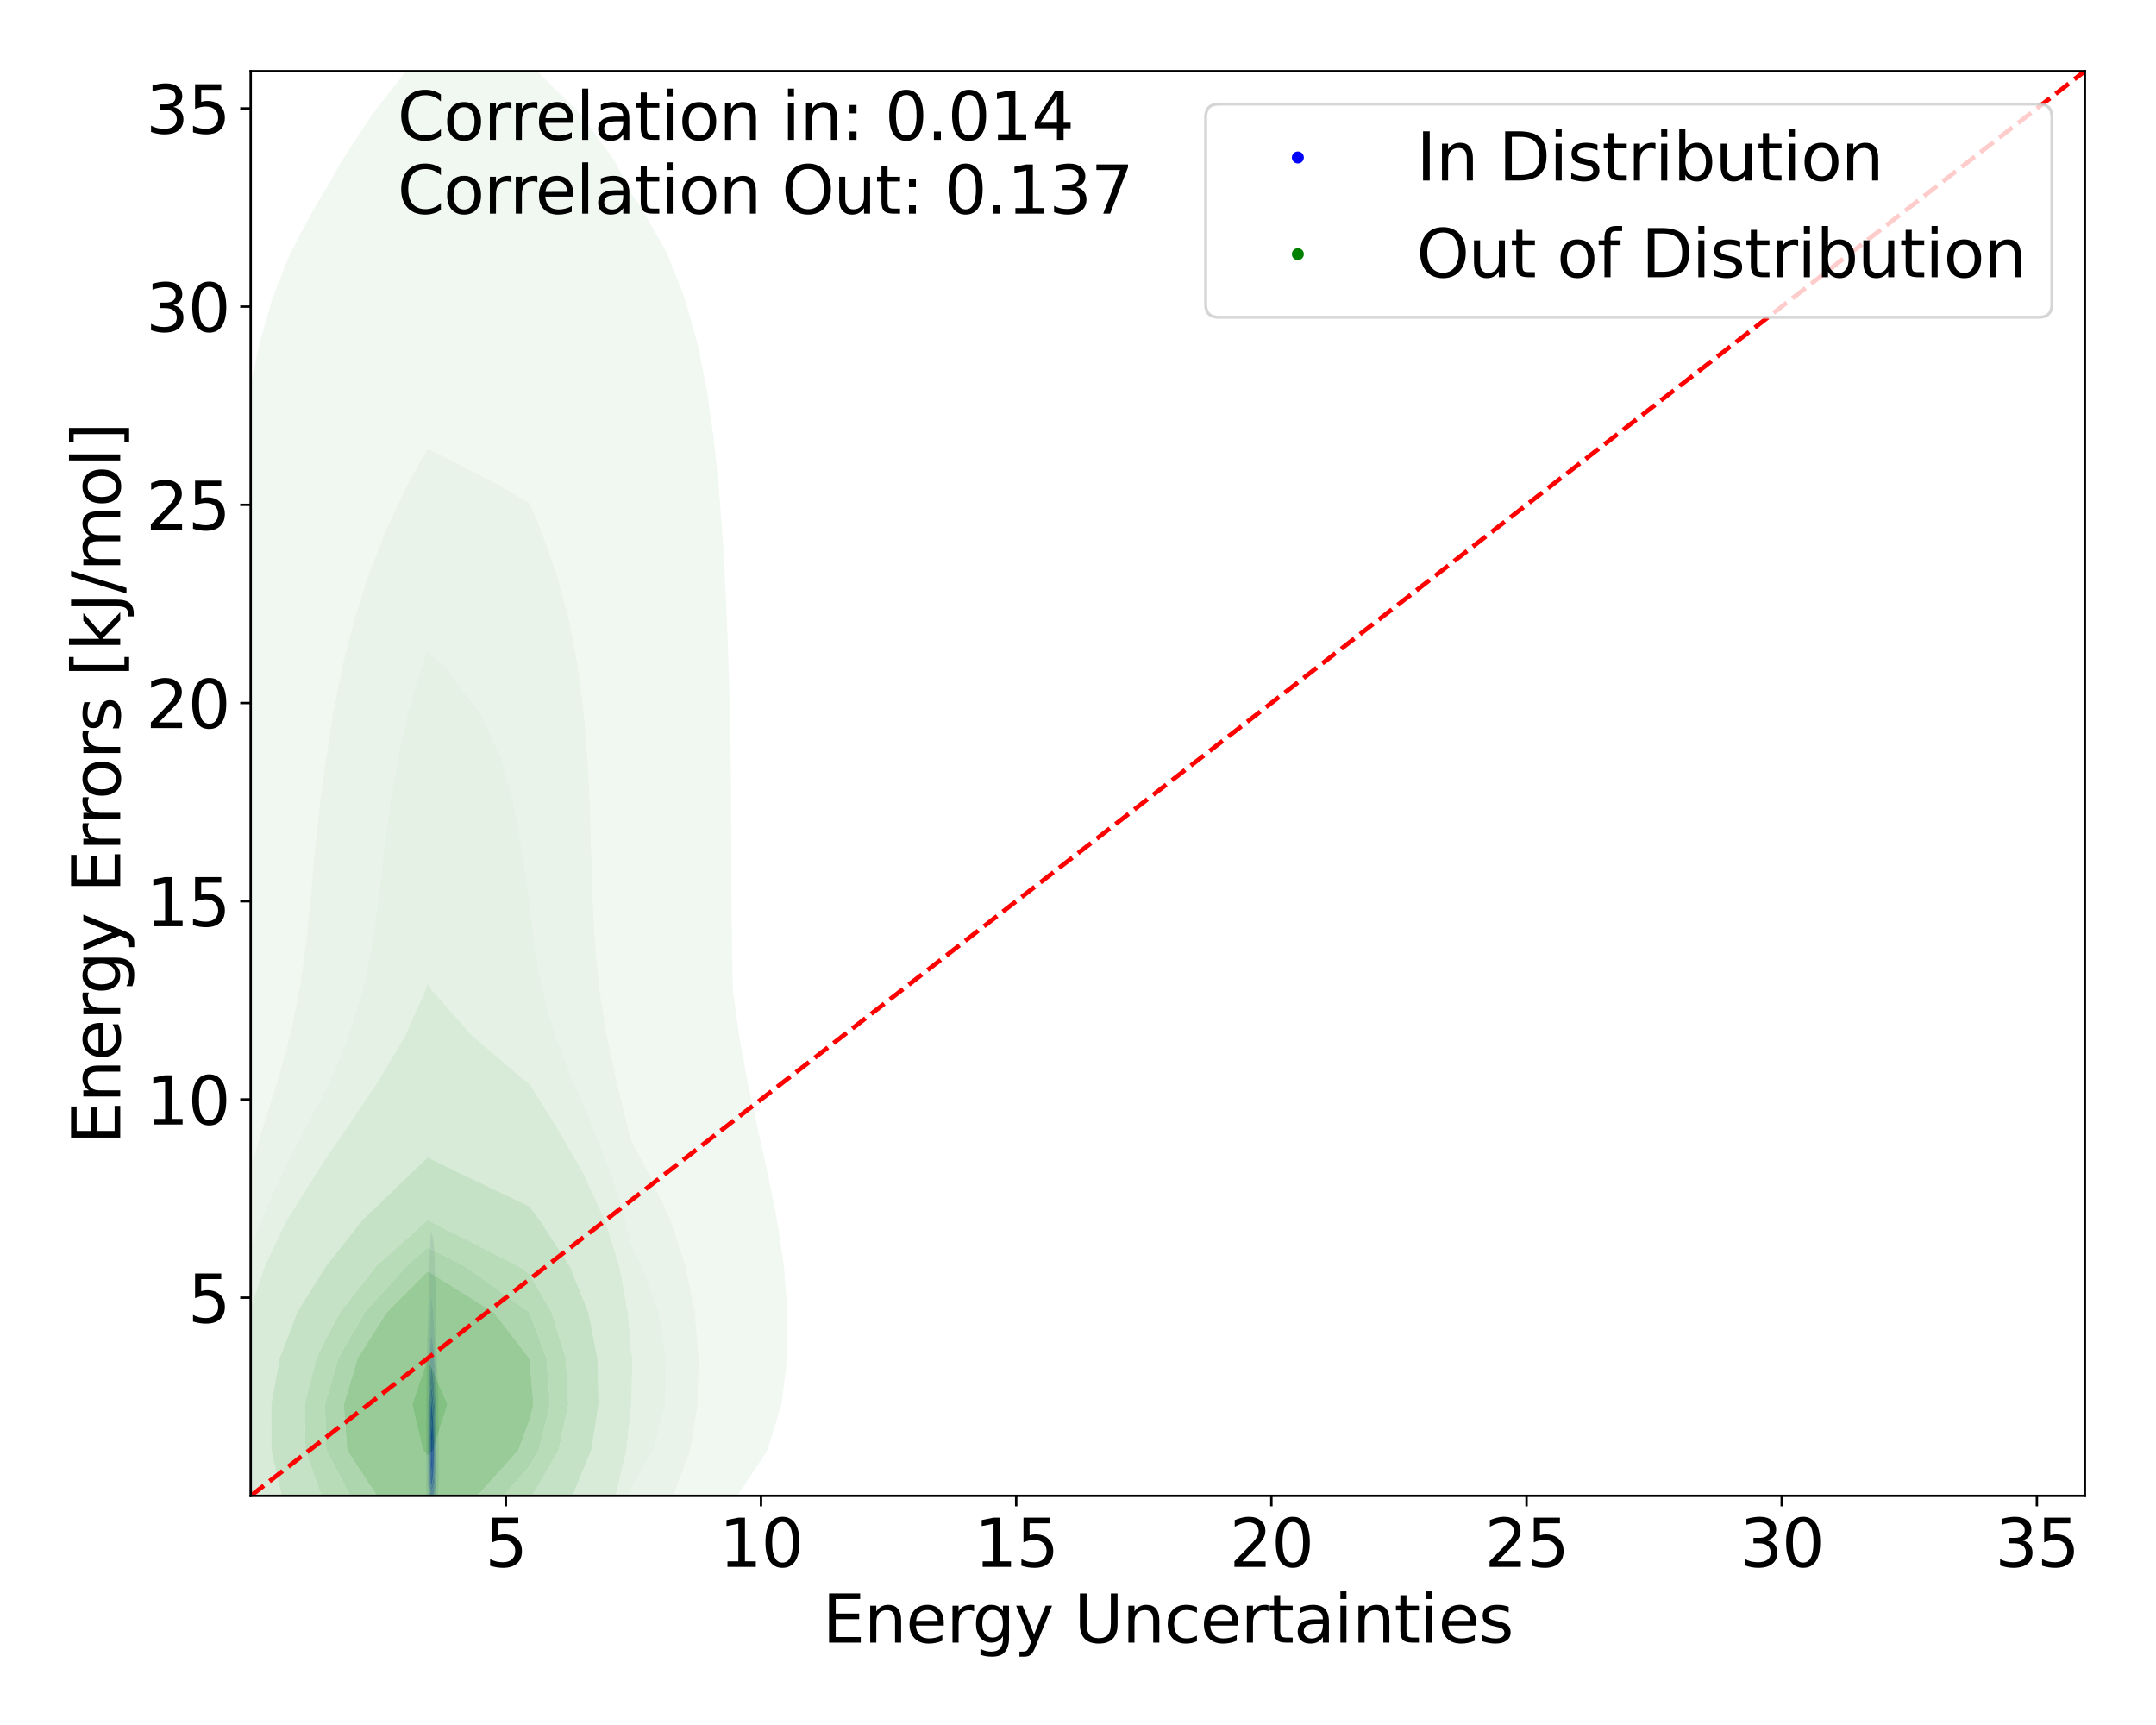 <?xml version="1.0" encoding="utf-8" standalone="no"?>
<!DOCTYPE svg PUBLIC "-//W3C//DTD SVG 1.1//EN"
  "http://www.w3.org/Graphics/SVG/1.1/DTD/svg11.dtd">
<svg xmlns:xlink="http://www.w3.org/1999/xlink" width="720pt" height="576pt" viewBox="0 0 720 576" xmlns="http://www.w3.org/2000/svg" version="1.1">
 <defs>
  <style type="text/css">*{stroke-linejoin: round; stroke-linecap: butt}</style>
 </defs>
 <g id="figure_1">
  <g id="patch_1">
   <path d="M 0 576 
L 720 576 
L 720 0 
L 0 0 
z
" style="fill: #ffffff"/>
  </g>
  <g id="axes_1">
   <g id="patch_2">
    <path d="M 83.72 499.48 
L 696.24 499.48 
L 696.24 23.76 
L 83.72 23.76 
z
" style="fill: #ffffff"/>
   </g>
   <g id="QuadContourSet_1">
    <path d="M 143.993 508.418 
L 144.73 507.719 
L 144.86 507.587 
L 145.127 506.879 
L 145.346 506.039 
L 145.491 505.2 
L 145.59 504.36 
L 145.658 503.521 
L 145.705 502.681 
L 145.727 502.185 
L 145.812 501.842 
L 145.985 501.002 
L 146.111 500.163 
L 146.205 499.323 
L 146.276 498.483 
L 146.329 497.644 
L 146.37 496.804 
L 146.4 495.965 
L 146.424 495.125 
L 146.442 494.286 
L 146.456 493.446 
L 146.466 492.606 
L 146.475 491.767 
L 146.482 490.927 
L 146.488 490.088 
L 146.492 489.248 
L 146.497 488.409 
L 146.5 487.569 
L 146.503 486.73 
L 146.506 485.89 
L 146.508 485.05 
L 146.509 484.211 
L 146.51 483.371 
L 146.51 482.532 
L 146.509 481.692 
L 146.507 480.853 
L 146.504 480.013 
L 146.501 479.173 
L 146.496 478.334 
L 146.491 477.494 
L 146.485 476.655 
L 146.479 475.815 
L 146.472 474.976 
L 146.465 474.136 
L 146.457 473.296 
L 146.449 472.457 
L 146.441 471.617 
L 146.432 470.778 
L 146.422 469.938 
L 146.41 469.099 
L 146.397 468.259 
L 146.382 467.42 
L 146.365 466.58 
L 146.345 465.74 
L 146.324 464.901 
L 146.299 464.061 
L 146.273 463.222 
L 146.244 462.382 
L 146.213 461.543 
L 146.18 460.703 
L 146.145 459.863 
L 146.109 459.024 
L 146.071 458.184 
L 146.033 457.345 
L 145.995 456.505 
L 145.957 455.666 
L 145.92 454.826 
L 145.884 453.987 
L 145.848 453.147 
L 145.814 452.307 
L 145.779 451.468 
L 145.745 450.628 
L 145.727 450.212 
L 145.725 449.789 
L 145.72 448.949 
L 145.714 448.11 
L 145.708 447.27 
L 145.7 446.43 
L 145.693 445.591 
L 145.684 444.751 
L 145.675 443.912 
L 145.666 443.072 
L 145.657 442.233 
L 145.647 441.393 
L 145.639 440.554 
L 145.63 439.714 
L 145.622 438.874 
L 145.614 438.035 
L 145.606 437.195 
L 145.597 436.356 
L 145.588 435.516 
L 145.576 434.677 
L 145.563 433.837 
L 145.547 432.997 
L 145.529 432.158 
L 145.508 431.318 
L 145.484 430.479 
L 145.458 429.639 
L 145.429 428.8 
L 145.399 427.96 
L 145.368 427.121 
L 145.337 426.281 
L 145.306 425.441 
L 145.278 424.602 
L 145.251 423.762 
L 145.225 422.923 
L 145.2 422.083 
L 145.175 421.244 
L 145.148 420.404 
L 145.119 419.564 
L 145.086 418.725 
L 145.048 417.885 
L 145.004 417.046 
L 144.953 416.206 
L 144.895 415.367 
L 144.86 414.905 
L 144.79 414.527 
L 144.622 413.688 
L 144.433 412.848 
L 144.223 412.008 
L 143.993 411.169 
L 143.913 412.008 
L 143.841 412.848 
L 143.777 413.688 
L 143.72 414.527 
L 143.671 415.367 
L 143.627 416.206 
L 143.589 417.046 
L 143.555 417.885 
L 143.526 418.725 
L 143.499 419.564 
L 143.475 420.404 
L 143.452 421.244 
L 143.43 422.083 
L 143.408 422.923 
L 143.385 423.762 
L 143.362 424.602 
L 143.337 425.441 
L 143.312 426.281 
L 143.286 427.121 
L 143.26 427.96 
L 143.236 428.8 
L 143.213 429.639 
L 143.191 430.479 
L 143.172 431.318 
L 143.155 432.158 
L 143.141 432.997 
L 143.128 433.837 
L 143.125 434.081 
L 143.098 434.677 
L 143.065 435.516 
L 143.037 436.356 
L 143.013 437.195 
L 142.992 438.035 
L 142.972 438.874 
L 142.951 439.714 
L 142.929 440.554 
L 142.905 441.393 
L 142.88 442.233 
L 142.852 443.072 
L 142.824 443.912 
L 142.794 444.751 
L 142.765 445.591 
L 142.736 446.43 
L 142.709 447.27 
L 142.683 448.11 
L 142.659 448.949 
L 142.637 449.789 
L 142.616 450.628 
L 142.598 451.468 
L 142.58 452.307 
L 142.564 453.147 
L 142.549 453.987 
L 142.535 454.826 
L 142.522 455.666 
L 142.51 456.505 
L 142.497 457.345 
L 142.486 458.184 
L 142.475 459.024 
L 142.464 459.863 
L 142.453 460.703 
L 142.444 461.543 
L 142.434 462.382 
L 142.425 463.222 
L 142.417 464.061 
L 142.409 464.901 
L 142.402 465.74 
L 142.395 466.58 
L 142.389 467.42 
L 142.384 468.259 
L 142.378 469.099 
L 142.374 469.938 
L 142.369 470.778 
L 142.365 471.617 
L 142.362 472.457 
L 142.359 473.296 
L 142.356 474.136 
L 142.354 474.976 
L 142.352 475.815 
L 142.35 476.655 
L 142.349 477.494 
L 142.347 478.334 
L 142.347 479.173 
L 142.346 480.013 
L 142.345 480.853 
L 142.345 481.692 
L 142.345 482.532 
L 142.344 483.371 
L 142.344 484.211 
L 142.344 485.05 
L 142.344 485.89 
L 142.344 486.73 
L 142.344 487.569 
L 142.345 488.409 
L 142.346 489.248 
L 142.347 490.088 
L 142.349 490.927 
L 142.351 491.767 
L 142.355 492.606 
L 142.359 493.446 
L 142.365 494.286 
L 142.373 495.125 
L 142.382 495.965 
L 142.395 496.804 
L 142.411 497.644 
L 142.432 498.483 
L 142.46 499.323 
L 142.497 500.163 
L 142.545 501.002 
L 142.611 501.842 
L 142.701 502.681 
L 142.826 503.521 
L 143.003 504.36 
L 143.125 504.824 
L 143.163 505.2 
L 143.271 506.039 
L 143.434 506.879 
L 143.686 507.719 
z
M 143.833 504.36 
L 143.611 503.521 
L 143.455 502.681 
L 143.343 501.842 
L 143.262 501.002 
L 143.202 500.163 
L 143.157 499.323 
L 143.125 498.529 
L 143.119 498.483 
L 143.027 497.644 
L 142.956 496.804 
L 142.901 495.965 
L 142.858 495.125 
L 142.825 494.286 
L 142.799 493.446 
L 142.78 492.606 
L 142.765 491.767 
L 142.754 490.927 
L 142.745 490.088 
L 142.74 489.248 
L 142.736 488.409 
L 142.734 487.569 
L 142.733 486.73 
L 142.732 485.89 
L 142.733 485.05 
L 142.733 484.211 
L 142.734 483.371 
L 142.735 482.532 
L 142.737 481.692 
L 142.738 480.853 
L 142.741 480.013 
L 142.743 479.173 
L 142.747 478.334 
L 142.752 477.494 
L 142.758 476.655 
L 142.766 475.815 
L 142.774 474.976 
L 142.785 474.136 
L 142.797 473.296 
L 142.81 472.457 
L 142.825 471.617 
L 142.842 470.778 
L 142.861 469.938 
L 142.881 469.099 
L 142.904 468.259 
L 142.929 467.42 
L 142.956 466.58 
L 142.985 465.74 
L 143.016 464.901 
L 143.05 464.061 
L 143.086 463.222 
L 143.124 462.382 
L 143.125 462.362 
L 143.136 461.543 
L 143.148 460.703 
L 143.16 459.863 
L 143.172 459.024 
L 143.185 458.184 
L 143.199 457.345 
L 143.213 456.505 
L 143.228 455.666 
L 143.244 454.826 
L 143.26 453.987 
L 143.277 453.147 
L 143.296 452.307 
L 143.316 451.468 
L 143.338 450.628 
L 143.362 449.789 
L 143.388 448.949 
L 143.416 448.11 
L 143.447 447.27 
L 143.479 446.43 
L 143.512 445.591 
L 143.546 444.751 
L 143.58 443.912 
L 143.613 443.072 
L 143.645 442.233 
L 143.674 441.393 
L 143.701 440.554 
L 143.726 439.714 
L 143.75 438.874 
L 143.773 438.035 
L 143.798 437.195 
L 143.825 436.356 
L 143.857 435.516 
L 143.895 434.677 
L 143.939 433.837 
L 143.993 432.997 
L 144.14 433.837 
L 144.264 434.677 
L 144.368 435.516 
L 144.456 436.356 
L 144.533 437.195 
L 144.603 438.035 
L 144.67 438.874 
L 144.738 439.714 
L 144.81 440.554 
L 144.86 441.083 
L 144.873 441.393 
L 144.91 442.233 
L 144.95 443.072 
L 144.992 443.912 
L 145.034 444.751 
L 145.076 445.591 
L 145.116 446.43 
L 145.155 447.27 
L 145.191 448.11 
L 145.225 448.949 
L 145.255 449.789 
L 145.284 450.628 
L 145.31 451.468 
L 145.335 452.307 
L 145.357 453.147 
L 145.379 453.987 
L 145.399 454.826 
L 145.419 455.666 
L 145.438 456.505 
L 145.456 457.345 
L 145.474 458.184 
L 145.492 459.024 
L 145.508 459.863 
L 145.524 460.703 
L 145.539 461.543 
L 145.554 462.382 
L 145.567 463.222 
L 145.58 464.061 
L 145.592 464.901 
L 145.603 465.74 
L 145.613 466.58 
L 145.623 467.42 
L 145.632 468.259 
L 145.64 469.099 
L 145.648 469.938 
L 145.655 470.778 
L 145.662 471.617 
L 145.668 472.457 
L 145.674 473.296 
L 145.68 474.136 
L 145.685 474.976 
L 145.689 475.815 
L 145.693 476.655 
L 145.697 477.494 
L 145.7 478.334 
L 145.702 479.173 
L 145.704 480.013 
L 145.705 480.853 
L 145.706 481.692 
L 145.707 482.532 
L 145.708 483.371 
L 145.708 484.211 
L 145.708 485.05 
L 145.707 485.89 
L 145.707 486.73 
L 145.706 487.569 
L 145.704 488.409 
L 145.702 489.248 
L 145.699 490.088 
L 145.696 490.927 
L 145.691 491.767 
L 145.685 492.606 
L 145.678 493.446 
L 145.668 494.286 
L 145.656 495.125 
L 145.64 495.965 
L 145.619 496.804 
L 145.593 497.644 
L 145.558 498.483 
L 145.513 499.323 
L 145.453 500.163 
L 145.373 501.002 
L 145.265 501.842 
L 145.116 502.681 
L 144.907 503.521 
L 144.86 503.689 
L 144.39 504.36 
L 143.993 504.837 
z
" clip-path="url(#p5f033b1b5e)" style="fill: #e5e5f3"/>
    <path d="M 143.993 504.837 
L 144.39 504.36 
L 144.86 503.689 
L 144.907 503.521 
L 145.116 502.681 
L 145.265 501.842 
L 145.373 501.002 
L 145.453 500.163 
L 145.513 499.323 
L 145.558 498.483 
L 145.593 497.644 
L 145.619 496.804 
L 145.64 495.965 
L 145.656 495.125 
L 145.668 494.286 
L 145.678 493.446 
L 145.685 492.606 
L 145.691 491.767 
L 145.696 490.927 
L 145.699 490.088 
L 145.702 489.248 
L 145.704 488.409 
L 145.706 487.569 
L 145.707 486.73 
L 145.707 485.89 
L 145.708 485.05 
L 145.708 484.211 
L 145.708 483.371 
L 145.707 482.532 
L 145.706 481.692 
L 145.705 480.853 
L 145.704 480.013 
L 145.702 479.173 
L 145.7 478.334 
L 145.697 477.494 
L 145.693 476.655 
L 145.689 475.815 
L 145.685 474.976 
L 145.68 474.136 
L 145.674 473.296 
L 145.668 472.457 
L 145.662 471.617 
L 145.655 470.778 
L 145.648 469.938 
L 145.64 469.099 
L 145.632 468.259 
L 145.623 467.42 
L 145.613 466.58 
L 145.603 465.74 
L 145.592 464.901 
L 145.58 464.061 
L 145.567 463.222 
L 145.554 462.382 
L 145.539 461.543 
L 145.524 460.703 
L 145.508 459.863 
L 145.492 459.024 
L 145.474 458.184 
L 145.456 457.345 
L 145.438 456.505 
L 145.419 455.666 
L 145.399 454.826 
L 145.379 453.987 
L 145.357 453.147 
L 145.335 452.307 
L 145.31 451.468 
L 145.284 450.628 
L 145.255 449.789 
L 145.225 448.949 
L 145.191 448.11 
L 145.155 447.27 
L 145.116 446.43 
L 145.076 445.591 
L 145.034 444.751 
L 144.992 443.912 
L 144.95 443.072 
L 144.91 442.233 
L 144.873 441.393 
L 144.86 441.083 
L 144.81 440.554 
L 144.738 439.714 
L 144.67 438.874 
L 144.603 438.035 
L 144.533 437.195 
L 144.456 436.356 
L 144.368 435.516 
L 144.264 434.677 
L 144.14 433.837 
L 143.993 432.997 
L 143.939 433.837 
L 143.895 434.677 
L 143.857 435.516 
L 143.825 436.356 
L 143.798 437.195 
L 143.773 438.035 
L 143.75 438.874 
L 143.726 439.714 
L 143.701 440.554 
L 143.674 441.393 
L 143.645 442.233 
L 143.613 443.072 
L 143.58 443.912 
L 143.546 444.751 
L 143.512 445.591 
L 143.479 446.43 
L 143.447 447.27 
L 143.416 448.11 
L 143.388 448.949 
L 143.362 449.789 
L 143.338 450.628 
L 143.316 451.468 
L 143.296 452.307 
L 143.277 453.147 
L 143.26 453.987 
L 143.244 454.826 
L 143.228 455.666 
L 143.213 456.505 
L 143.199 457.345 
L 143.185 458.184 
L 143.172 459.024 
L 143.16 459.863 
L 143.148 460.703 
L 143.136 461.543 
L 143.125 462.362 
L 143.124 462.382 
L 143.086 463.222 
L 143.05 464.061 
L 143.016 464.901 
L 142.985 465.74 
L 142.956 466.58 
L 142.929 467.42 
L 142.904 468.259 
L 142.881 469.099 
L 142.861 469.938 
L 142.842 470.778 
L 142.825 471.617 
L 142.81 472.457 
L 142.797 473.296 
L 142.785 474.136 
L 142.774 474.976 
L 142.766 475.815 
L 142.758 476.655 
L 142.752 477.494 
L 142.747 478.334 
L 142.743 479.173 
L 142.741 480.013 
L 142.738 480.853 
L 142.737 481.692 
L 142.735 482.532 
L 142.734 483.371 
L 142.733 484.211 
L 142.733 485.05 
L 142.732 485.89 
L 142.733 486.73 
L 142.734 487.569 
L 142.736 488.409 
L 142.74 489.248 
L 142.745 490.088 
L 142.754 490.927 
L 142.765 491.767 
L 142.78 492.606 
L 142.799 493.446 
L 142.825 494.286 
L 142.858 495.125 
L 142.901 495.965 
L 142.956 496.804 
L 143.027 497.644 
L 143.119 498.483 
L 143.125 498.529 
L 143.157 499.323 
L 143.202 500.163 
L 143.262 501.002 
L 143.343 501.842 
L 143.455 502.681 
L 143.611 503.521 
L 143.833 504.36 
z
M 143.902 502.681 
L 143.704 501.842 
L 143.56 501.002 
L 143.454 500.163 
L 143.374 499.323 
L 143.314 498.483 
L 143.268 497.644 
L 143.233 496.804 
L 143.206 495.965 
L 143.185 495.125 
L 143.168 494.286 
L 143.156 493.446 
L 143.146 492.606 
L 143.139 491.767 
L 143.134 490.927 
L 143.13 490.088 
L 143.127 489.248 
L 143.125 488.516 
L 143.124 488.409 
L 143.12 487.569 
L 143.118 486.73 
L 143.118 485.89 
L 143.118 485.05 
L 143.119 484.211 
L 143.121 483.371 
L 143.123 482.532 
L 143.125 481.692 
L 143.125 481.692 
L 143.126 480.853 
L 143.127 480.013 
L 143.129 479.173 
L 143.13 478.334 
L 143.133 477.494 
L 143.136 476.655 
L 143.139 475.815 
L 143.143 474.976 
L 143.148 474.136 
L 143.154 473.296 
L 143.16 472.457 
L 143.168 471.617 
L 143.176 470.778 
L 143.185 469.938 
L 143.195 469.099 
L 143.205 468.259 
L 143.217 467.42 
L 143.23 466.58 
L 143.244 465.74 
L 143.259 464.901 
L 143.275 464.061 
L 143.292 463.222 
L 143.31 462.382 
L 143.329 461.543 
L 143.35 460.703 
L 143.371 459.863 
L 143.393 459.024 
L 143.416 458.184 
L 143.44 457.345 
L 143.465 456.505 
L 143.491 455.666 
L 143.519 454.826 
L 143.548 453.987 
L 143.578 453.147 
L 143.611 452.307 
L 143.647 451.468 
L 143.686 450.628 
L 143.728 449.789 
L 143.774 448.949 
L 143.823 448.11 
L 143.877 447.27 
L 143.933 446.43 
L 143.992 445.591 
L 143.993 445.578 
L 143.995 445.591 
L 144.158 446.43 
L 144.312 447.27 
L 144.456 448.11 
L 144.589 448.949 
L 144.71 449.789 
L 144.821 450.628 
L 144.86 450.938 
L 144.89 451.468 
L 144.934 452.307 
L 144.975 453.147 
L 145.013 453.987 
L 145.049 454.826 
L 145.084 455.666 
L 145.117 456.505 
L 145.149 457.345 
L 145.18 458.184 
L 145.21 459.024 
L 145.239 459.863 
L 145.266 460.703 
L 145.292 461.543 
L 145.317 462.382 
L 145.34 463.222 
L 145.362 464.061 
L 145.383 464.901 
L 145.402 465.74 
L 145.42 466.58 
L 145.436 467.42 
L 145.452 468.259 
L 145.466 469.099 
L 145.48 469.938 
L 145.492 470.778 
L 145.504 471.617 
L 145.514 472.457 
L 145.524 473.296 
L 145.532 474.136 
L 145.54 474.976 
L 145.547 475.815 
L 145.553 476.655 
L 145.558 477.494 
L 145.562 478.334 
L 145.566 479.173 
L 145.568 480.013 
L 145.57 480.853 
L 145.572 481.692 
L 145.573 482.532 
L 145.573 483.371 
L 145.574 484.211 
L 145.574 485.05 
L 145.573 485.89 
L 145.572 486.73 
L 145.571 487.569 
L 145.569 488.409 
L 145.566 489.248 
L 145.561 490.088 
L 145.555 490.927 
L 145.547 491.767 
L 145.537 492.606 
L 145.524 493.446 
L 145.507 494.286 
L 145.485 495.125 
L 145.457 495.965 
L 145.421 496.804 
L 145.374 497.644 
L 145.313 498.483 
L 145.233 499.323 
L 145.127 500.163 
L 144.985 501.002 
L 144.86 501.586 
L 144.73 501.842 
L 144.222 502.681 
L 143.993 503.001 
z
" clip-path="url(#p5f033b1b5e)" style="fill: #cecef5"/>
    <path d="M 143.993 503.001 
L 144.222 502.681 
L 144.73 501.842 
L 144.86 501.586 
L 144.985 501.002 
L 145.127 500.163 
L 145.233 499.323 
L 145.313 498.483 
L 145.374 497.644 
L 145.421 496.804 
L 145.457 495.965 
L 145.485 495.125 
L 145.507 494.286 
L 145.524 493.446 
L 145.537 492.606 
L 145.547 491.767 
L 145.555 490.927 
L 145.561 490.088 
L 145.566 489.248 
L 145.569 488.409 
L 145.571 487.569 
L 145.572 486.73 
L 145.573 485.89 
L 145.574 485.05 
L 145.574 484.211 
L 145.573 483.371 
L 145.573 482.532 
L 145.572 481.692 
L 145.57 480.853 
L 145.568 480.013 
L 145.566 479.173 
L 145.562 478.334 
L 145.558 477.494 
L 145.553 476.655 
L 145.547 475.815 
L 145.54 474.976 
L 145.532 474.136 
L 145.524 473.296 
L 145.514 472.457 
L 145.504 471.617 
L 145.492 470.778 
L 145.48 469.938 
L 145.466 469.099 
L 145.452 468.259 
L 145.436 467.42 
L 145.42 466.58 
L 145.402 465.74 
L 145.383 464.901 
L 145.362 464.061 
L 145.34 463.222 
L 145.317 462.382 
L 145.292 461.543 
L 145.266 460.703 
L 145.239 459.863 
L 145.21 459.024 
L 145.18 458.184 
L 145.149 457.345 
L 145.117 456.505 
L 145.084 455.666 
L 145.049 454.826 
L 145.013 453.987 
L 144.975 453.147 
L 144.934 452.307 
L 144.89 451.468 
L 144.86 450.938 
L 144.821 450.628 
L 144.71 449.789 
L 144.589 448.949 
L 144.456 448.11 
L 144.312 447.27 
L 144.158 446.43 
L 143.995 445.591 
L 143.993 445.578 
L 143.992 445.591 
L 143.933 446.43 
L 143.877 447.27 
L 143.823 448.11 
L 143.774 448.949 
L 143.728 449.789 
L 143.686 450.628 
L 143.647 451.468 
L 143.611 452.307 
L 143.578 453.147 
L 143.548 453.987 
L 143.519 454.826 
L 143.491 455.666 
L 143.465 456.505 
L 143.44 457.345 
L 143.416 458.184 
L 143.393 459.024 
L 143.371 459.863 
L 143.35 460.703 
L 143.329 461.543 
L 143.31 462.382 
L 143.292 463.222 
L 143.275 464.061 
L 143.259 464.901 
L 143.244 465.74 
L 143.23 466.58 
L 143.217 467.42 
L 143.205 468.259 
L 143.195 469.099 
L 143.185 469.938 
L 143.176 470.778 
L 143.168 471.617 
L 143.16 472.457 
L 143.154 473.296 
L 143.148 474.136 
L 143.143 474.976 
L 143.139 475.815 
L 143.136 476.655 
L 143.133 477.494 
L 143.13 478.334 
L 143.129 479.173 
L 143.127 480.013 
L 143.126 480.853 
L 143.125 481.692 
L 143.125 481.692 
L 143.123 482.532 
L 143.121 483.371 
L 143.119 484.211 
L 143.118 485.05 
L 143.118 485.89 
L 143.118 486.73 
L 143.12 487.569 
L 143.124 488.409 
L 143.125 488.516 
L 143.127 489.248 
L 143.13 490.088 
L 143.134 490.927 
L 143.139 491.767 
L 143.146 492.606 
L 143.156 493.446 
L 143.168 494.286 
L 143.185 495.125 
L 143.206 495.965 
L 143.233 496.804 
L 143.268 497.644 
L 143.314 498.483 
L 143.374 499.323 
L 143.454 500.163 
L 143.56 501.002 
L 143.704 501.842 
L 143.902 502.681 
z
M 143.916 500.163 
L 143.772 499.323 
L 143.664 498.483 
L 143.581 497.644 
L 143.517 496.804 
L 143.468 495.965 
L 143.429 495.125 
L 143.4 494.286 
L 143.377 493.446 
L 143.359 492.606 
L 143.346 491.767 
L 143.336 490.927 
L 143.329 490.088 
L 143.323 489.248 
L 143.32 488.409 
L 143.318 487.569 
L 143.317 486.73 
L 143.316 485.89 
L 143.316 485.05 
L 143.317 484.211 
L 143.317 483.371 
L 143.318 482.532 
L 143.319 481.692 
L 143.321 480.853 
L 143.323 480.013 
L 143.325 479.173 
L 143.329 478.334 
L 143.333 477.494 
L 143.338 476.655 
L 143.344 475.815 
L 143.352 474.976 
L 143.361 474.136 
L 143.371 473.296 
L 143.382 472.457 
L 143.395 471.617 
L 143.41 470.778 
L 143.426 469.938 
L 143.444 469.099 
L 143.463 468.259 
L 143.484 467.42 
L 143.507 466.58 
L 143.532 465.74 
L 143.559 464.901 
L 143.588 464.061 
L 143.618 463.222 
L 143.651 462.382 
L 143.685 461.543 
L 143.722 460.703 
L 143.76 459.863 
L 143.8 459.024 
L 143.841 458.184 
L 143.884 457.345 
L 143.929 456.505 
L 143.976 455.666 
L 143.993 455.376 
L 144.036 455.666 
L 144.161 456.505 
L 144.281 457.345 
L 144.396 458.184 
L 144.507 459.024 
L 144.614 459.863 
L 144.715 460.703 
L 144.812 461.543 
L 144.86 461.973 
L 144.881 462.382 
L 144.922 463.222 
L 144.961 464.061 
L 144.998 464.901 
L 145.032 465.74 
L 145.064 466.58 
L 145.094 467.42 
L 145.121 468.259 
L 145.147 469.099 
L 145.17 469.938 
L 145.192 470.778 
L 145.212 471.617 
L 145.23 472.457 
L 145.246 473.296 
L 145.261 474.136 
L 145.274 474.976 
L 145.285 475.815 
L 145.295 476.655 
L 145.303 477.494 
L 145.309 478.334 
L 145.314 479.173 
L 145.318 480.013 
L 145.321 480.853 
L 145.323 481.692 
L 145.325 482.532 
L 145.326 483.371 
L 145.326 484.211 
L 145.327 485.05 
L 145.326 485.89 
L 145.325 486.73 
L 145.323 487.569 
L 145.319 488.409 
L 145.314 489.248 
L 145.307 490.088 
L 145.296 490.927 
L 145.282 491.767 
L 145.264 492.606 
L 145.241 493.446 
L 145.21 494.286 
L 145.171 495.125 
L 145.12 495.965 
L 145.055 496.804 
L 144.97 497.644 
L 144.86 498.483 
L 144.86 498.483 
L 144.569 499.323 
L 144.191 500.163 
L 143.993 500.53 
z
" clip-path="url(#p5f033b1b5e)" style="fill: #adadf6"/>
    <path d="M 143.993 500.53 
L 144.191 500.163 
L 144.569 499.323 
L 144.86 498.483 
L 144.86 498.483 
L 144.97 497.644 
L 145.055 496.804 
L 145.12 495.965 
L 145.171 495.125 
L 145.21 494.286 
L 145.241 493.446 
L 145.264 492.606 
L 145.282 491.767 
L 145.296 490.927 
L 145.307 490.088 
L 145.314 489.248 
L 145.319 488.409 
L 145.323 487.569 
L 145.325 486.73 
L 145.326 485.89 
L 145.327 485.05 
L 145.326 484.211 
L 145.326 483.371 
L 145.325 482.532 
L 145.323 481.692 
L 145.321 480.853 
L 145.318 480.013 
L 145.314 479.173 
L 145.309 478.334 
L 145.303 477.494 
L 145.295 476.655 
L 145.285 475.815 
L 145.274 474.976 
L 145.261 474.136 
L 145.246 473.296 
L 145.23 472.457 
L 145.212 471.617 
L 145.192 470.778 
L 145.17 469.938 
L 145.147 469.099 
L 145.121 468.259 
L 145.094 467.42 
L 145.064 466.58 
L 145.032 465.74 
L 144.998 464.901 
L 144.961 464.061 
L 144.922 463.222 
L 144.881 462.382 
L 144.86 461.973 
L 144.812 461.543 
L 144.715 460.703 
L 144.614 459.863 
L 144.507 459.024 
L 144.396 458.184 
L 144.281 457.345 
L 144.161 456.505 
L 144.036 455.666 
L 143.993 455.376 
L 143.976 455.666 
L 143.929 456.505 
L 143.884 457.345 
L 143.841 458.184 
L 143.8 459.024 
L 143.76 459.863 
L 143.722 460.703 
L 143.685 461.543 
L 143.651 462.382 
L 143.618 463.222 
L 143.588 464.061 
L 143.559 464.901 
L 143.532 465.74 
L 143.507 466.58 
L 143.484 467.42 
L 143.463 468.259 
L 143.444 469.099 
L 143.426 469.938 
L 143.41 470.778 
L 143.395 471.617 
L 143.382 472.457 
L 143.371 473.296 
L 143.361 474.136 
L 143.352 474.976 
L 143.344 475.815 
L 143.338 476.655 
L 143.333 477.494 
L 143.329 478.334 
L 143.325 479.173 
L 143.323 480.013 
L 143.321 480.853 
L 143.319 481.692 
L 143.318 482.532 
L 143.317 483.371 
L 143.317 484.211 
L 143.316 485.05 
L 143.316 485.89 
L 143.317 486.73 
L 143.318 487.569 
L 143.32 488.409 
L 143.323 489.248 
L 143.329 490.088 
L 143.336 490.927 
L 143.346 491.767 
L 143.359 492.606 
L 143.377 493.446 
L 143.4 494.286 
L 143.429 495.125 
L 143.468 495.965 
L 143.517 496.804 
L 143.581 497.644 
L 143.664 498.483 
L 143.772 499.323 
L 143.916 500.163 
z
M 143.89 497.644 
L 143.798 496.804 
L 143.726 495.965 
L 143.671 495.125 
L 143.629 494.286 
L 143.595 493.446 
L 143.57 492.606 
L 143.551 491.767 
L 143.536 490.927 
L 143.525 490.088 
L 143.518 489.248 
L 143.513 488.409 
L 143.509 487.569 
L 143.508 486.73 
L 143.507 485.89 
L 143.507 485.05 
L 143.508 484.211 
L 143.509 483.371 
L 143.51 482.532 
L 143.511 481.692 
L 143.514 480.853 
L 143.516 480.013 
L 143.52 479.173 
L 143.524 478.334 
L 143.53 477.494 
L 143.538 476.655 
L 143.547 475.815 
L 143.558 474.976 
L 143.57 474.136 
L 143.585 473.296 
L 143.602 472.457 
L 143.621 471.617 
L 143.641 470.778 
L 143.665 469.938 
L 143.69 469.099 
L 143.718 468.259 
L 143.749 467.42 
L 143.782 466.58 
L 143.817 465.74 
L 143.856 464.901 
L 143.897 464.061 
L 143.941 463.222 
L 143.988 462.382 
L 143.993 462.299 
L 144.005 462.382 
L 144.13 463.222 
L 144.247 464.061 
L 144.356 464.901 
L 144.459 465.74 
L 144.554 466.58 
L 144.642 467.42 
L 144.723 468.259 
L 144.799 469.099 
L 144.86 469.822 
L 144.864 469.938 
L 144.895 470.778 
L 144.924 471.617 
L 144.949 472.457 
L 144.972 473.296 
L 144.993 474.136 
L 145.011 474.976 
L 145.026 475.815 
L 145.039 476.655 
L 145.05 477.494 
L 145.059 478.334 
L 145.066 479.173 
L 145.071 480.013 
L 145.075 480.853 
L 145.078 481.692 
L 145.08 482.532 
L 145.081 483.371 
L 145.082 484.211 
L 145.083 485.05 
L 145.082 485.89 
L 145.081 486.73 
L 145.078 487.569 
L 145.073 488.409 
L 145.066 489.248 
L 145.055 490.088 
L 145.04 490.927 
L 145.021 491.767 
L 144.995 492.606 
L 144.961 493.446 
L 144.917 494.286 
L 144.86 495.125 
L 144.86 495.125 
L 144.707 495.965 
L 144.513 496.804 
L 144.265 497.644 
L 143.993 498.375 
z
" clip-path="url(#p5f033b1b5e)" style="fill: #8181f8"/>
    <path d="M 143.993 498.375 
L 144.265 497.644 
L 144.513 496.804 
L 144.707 495.965 
L 144.86 495.125 
L 144.86 495.125 
L 144.917 494.286 
L 144.961 493.446 
L 144.995 492.606 
L 145.021 491.767 
L 145.04 490.927 
L 145.055 490.088 
L 145.066 489.248 
L 145.073 488.409 
L 145.078 487.569 
L 145.081 486.73 
L 145.082 485.89 
L 145.083 485.05 
L 145.082 484.211 
L 145.081 483.371 
L 145.08 482.532 
L 145.078 481.692 
L 145.075 480.853 
L 145.071 480.013 
L 145.066 479.173 
L 145.059 478.334 
L 145.05 477.494 
L 145.039 476.655 
L 145.026 475.815 
L 145.011 474.976 
L 144.993 474.136 
L 144.972 473.296 
L 144.949 472.457 
L 144.924 471.617 
L 144.895 470.778 
L 144.864 469.938 
L 144.86 469.822 
L 144.799 469.099 
L 144.723 468.259 
L 144.642 467.42 
L 144.554 466.58 
L 144.459 465.74 
L 144.356 464.901 
L 144.247 464.061 
L 144.13 463.222 
L 144.005 462.382 
L 143.993 462.299 
L 143.988 462.382 
L 143.941 463.222 
L 143.897 464.061 
L 143.856 464.901 
L 143.817 465.74 
L 143.782 466.58 
L 143.749 467.42 
L 143.718 468.259 
L 143.69 469.099 
L 143.665 469.938 
L 143.641 470.778 
L 143.621 471.617 
L 143.602 472.457 
L 143.585 473.296 
L 143.57 474.136 
L 143.558 474.976 
L 143.547 475.815 
L 143.538 476.655 
L 143.53 477.494 
L 143.524 478.334 
L 143.52 479.173 
L 143.516 480.013 
L 143.514 480.853 
L 143.511 481.692 
L 143.51 482.532 
L 143.509 483.371 
L 143.508 484.211 
L 143.507 485.05 
L 143.507 485.89 
L 143.508 486.73 
L 143.509 487.569 
L 143.513 488.409 
L 143.518 489.248 
L 143.525 490.088 
L 143.536 490.927 
L 143.551 491.767 
L 143.57 492.606 
L 143.595 493.446 
L 143.629 494.286 
L 143.671 495.125 
L 143.726 495.965 
L 143.798 496.804 
L 143.89 497.644 
z
M 143.906 495.965 
L 143.839 495.125 
L 143.787 494.286 
L 143.747 493.446 
L 143.716 492.606 
L 143.693 491.767 
L 143.675 490.927 
L 143.662 490.088 
L 143.652 489.248 
L 143.646 488.409 
L 143.642 487.569 
L 143.64 486.73 
L 143.639 485.89 
L 143.639 485.05 
L 143.64 484.211 
L 143.641 483.371 
L 143.643 482.532 
L 143.645 481.692 
L 143.647 480.853 
L 143.65 480.013 
L 143.655 479.173 
L 143.66 478.334 
L 143.667 477.494 
L 143.676 476.655 
L 143.687 475.815 
L 143.701 474.976 
L 143.716 474.136 
L 143.734 473.296 
L 143.754 472.457 
L 143.777 471.617 
L 143.802 470.778 
L 143.83 469.938 
L 143.861 469.099 
L 143.895 468.259 
L 143.932 467.42 
L 143.972 466.58 
L 143.993 466.172 
L 144.047 466.58 
L 144.154 467.42 
L 144.252 468.259 
L 144.343 469.099 
L 144.427 469.938 
L 144.503 470.778 
L 144.574 471.617 
L 144.637 472.457 
L 144.695 473.296 
L 144.747 474.136 
L 144.792 474.976 
L 144.832 475.815 
L 144.86 476.528 
L 144.862 476.655 
L 144.875 477.494 
L 144.885 478.334 
L 144.893 479.173 
L 144.899 480.013 
L 144.904 480.853 
L 144.907 481.692 
L 144.91 482.532 
L 144.911 483.371 
L 144.913 484.211 
L 144.913 485.05 
L 144.913 485.89 
L 144.911 486.73 
L 144.908 487.569 
L 144.902 488.409 
L 144.893 489.248 
L 144.88 490.088 
L 144.863 490.927 
L 144.86 491.027 
L 144.815 491.767 
L 144.748 492.606 
L 144.661 493.446 
L 144.549 494.286 
L 144.407 495.125 
L 144.225 495.965 
L 143.993 496.804 
z
" clip-path="url(#p5f033b1b5e)" style="fill: #5d5dfa"/>
    <path d="M 143.993 496.804 
L 144.225 495.965 
L 144.407 495.125 
L 144.549 494.286 
L 144.661 493.446 
L 144.748 492.606 
L 144.815 491.767 
L 144.86 491.027 
L 144.863 490.927 
L 144.88 490.088 
L 144.893 489.248 
L 144.902 488.409 
L 144.908 487.569 
L 144.911 486.73 
L 144.913 485.89 
L 144.913 485.05 
L 144.913 484.211 
L 144.911 483.371 
L 144.91 482.532 
L 144.907 481.692 
L 144.904 480.853 
L 144.899 480.013 
L 144.893 479.173 
L 144.885 478.334 
L 144.875 477.494 
L 144.862 476.655 
L 144.86 476.528 
L 144.832 475.815 
L 144.792 474.976 
L 144.747 474.136 
L 144.695 473.296 
L 144.637 472.457 
L 144.574 471.617 
L 144.503 470.778 
L 144.427 469.938 
L 144.343 469.099 
L 144.252 468.259 
L 144.154 467.42 
L 144.047 466.58 
L 143.993 466.172 
L 143.972 466.58 
L 143.932 467.42 
L 143.895 468.259 
L 143.861 469.099 
L 143.83 469.938 
L 143.802 470.778 
L 143.777 471.617 
L 143.754 472.457 
L 143.734 473.296 
L 143.716 474.136 
L 143.701 474.976 
L 143.687 475.815 
L 143.676 476.655 
L 143.667 477.494 
L 143.66 478.334 
L 143.655 479.173 
L 143.65 480.013 
L 143.647 480.853 
L 143.645 481.692 
L 143.643 482.532 
L 143.641 483.371 
L 143.64 484.211 
L 143.639 485.05 
L 143.639 485.89 
L 143.64 486.73 
L 143.642 487.569 
L 143.646 488.409 
L 143.652 489.248 
L 143.662 490.088 
L 143.675 490.927 
L 143.693 491.767 
L 143.716 492.606 
L 143.747 493.446 
L 143.787 494.286 
L 143.839 495.125 
L 143.906 495.965 
z
M 143.961 495.965 
L 143.89 495.125 
L 143.836 494.286 
L 143.793 493.446 
L 143.761 492.606 
L 143.736 491.767 
L 143.717 490.927 
L 143.703 490.088 
L 143.693 489.248 
L 143.687 488.409 
L 143.683 487.569 
L 143.68 486.73 
L 143.68 485.89 
L 143.68 485.05 
L 143.68 484.211 
L 143.682 483.371 
L 143.683 482.532 
L 143.685 481.692 
L 143.688 480.853 
L 143.691 480.013 
L 143.696 479.173 
L 143.702 478.334 
L 143.709 477.494 
L 143.719 476.655 
L 143.73 475.815 
L 143.744 474.976 
L 143.76 474.136 
L 143.779 473.296 
L 143.8 472.457 
L 143.824 471.617 
L 143.851 470.778 
L 143.881 469.938 
L 143.913 469.099 
L 143.949 468.259 
L 143.988 467.42 
L 143.993 467.317 
L 144.006 467.42 
L 144.109 468.259 
L 144.205 469.099 
L 144.292 469.938 
L 144.372 470.778 
L 144.446 471.617 
L 144.512 472.457 
L 144.573 473.296 
L 144.626 474.136 
L 144.673 474.976 
L 144.714 475.815 
L 144.749 476.655 
L 144.777 477.494 
L 144.8 478.334 
L 144.818 479.173 
L 144.832 480.013 
L 144.843 480.853 
L 144.85 481.692 
L 144.856 482.532 
L 144.86 483.371 
L 144.86 483.371 
L 144.861 484.211 
L 144.862 485.05 
L 144.861 485.89 
L 144.86 486.573 
L 144.859 486.73 
L 144.851 487.569 
L 144.838 488.409 
L 144.818 489.248 
L 144.79 490.088 
L 144.75 490.927 
L 144.697 491.767 
L 144.627 492.606 
L 144.536 493.446 
L 144.419 494.286 
L 144.269 495.125 
L 144.078 495.965 
L 143.993 496.274 
z
" clip-path="url(#p5f033b1b5e)" style="fill: #4a4afb"/>
    <path d="M 143.993 496.274 
L 144.078 495.965 
L 144.269 495.125 
L 144.419 494.286 
L 144.536 493.446 
L 144.627 492.606 
L 144.697 491.767 
L 144.75 490.927 
L 144.79 490.088 
L 144.818 489.248 
L 144.838 488.409 
L 144.851 487.569 
L 144.859 486.73 
L 144.86 486.573 
L 144.861 485.89 
L 144.862 485.05 
L 144.861 484.211 
L 144.86 483.371 
L 144.86 483.371 
L 144.856 482.532 
L 144.85 481.692 
L 144.843 480.853 
L 144.832 480.013 
L 144.818 479.173 
L 144.8 478.334 
L 144.777 477.494 
L 144.749 476.655 
L 144.714 475.815 
L 144.673 474.976 
L 144.626 474.136 
L 144.573 473.296 
L 144.512 472.457 
L 144.446 471.617 
L 144.372 470.778 
L 144.292 469.938 
L 144.205 469.099 
L 144.109 468.259 
L 144.006 467.42 
L 143.993 467.317 
L 143.988 467.42 
L 143.949 468.259 
L 143.913 469.099 
L 143.881 469.938 
L 143.851 470.778 
L 143.824 471.617 
L 143.8 472.457 
L 143.779 473.296 
L 143.76 474.136 
L 143.744 474.976 
L 143.73 475.815 
L 143.719 476.655 
L 143.709 477.494 
L 143.702 478.334 
L 143.696 479.173 
L 143.691 480.013 
L 143.688 480.853 
L 143.685 481.692 
L 143.683 482.532 
L 143.682 483.371 
L 143.68 484.211 
L 143.68 485.05 
L 143.68 485.89 
L 143.68 486.73 
L 143.683 487.569 
L 143.687 488.409 
L 143.693 489.248 
L 143.703 490.088 
L 143.717 490.927 
L 143.736 491.767 
L 143.761 492.606 
L 143.793 493.446 
L 143.836 494.286 
L 143.89 495.125 
L 143.961 495.965 
z
M 143.971 492.606 
L 143.94 491.767 
L 143.916 490.927 
L 143.899 490.088 
L 143.887 489.248 
L 143.879 488.409 
L 143.874 487.569 
L 143.871 486.73 
L 143.87 485.89 
L 143.87 485.05 
L 143.871 484.211 
L 143.872 483.371 
L 143.874 482.532 
L 143.877 481.692 
L 143.88 480.853 
L 143.884 480.013 
L 143.89 479.173 
L 143.897 478.334 
L 143.906 477.494 
L 143.918 476.655 
L 143.932 475.815 
L 143.949 474.976 
L 143.969 474.136 
L 143.993 473.296 
L 144.056 474.136 
L 144.111 474.976 
L 144.159 475.815 
L 144.199 476.655 
L 144.232 477.494 
L 144.258 478.334 
L 144.279 479.173 
L 144.295 480.013 
L 144.307 480.853 
L 144.316 481.692 
L 144.323 482.532 
L 144.328 483.371 
L 144.332 484.211 
L 144.334 485.05 
L 144.334 485.89 
L 144.33 486.73 
L 144.322 487.569 
L 144.307 488.409 
L 144.284 489.248 
L 144.249 490.088 
L 144.202 490.927 
L 144.137 491.767 
L 144.053 492.606 
L 143.993 493.069 
z
" clip-path="url(#p5f033b1b5e)" style="fill: #3030fd"/>
    <path d="M 143.993 493.069 
L 144.053 492.606 
L 144.137 491.767 
L 144.202 490.927 
L 144.249 490.088 
L 144.284 489.248 
L 144.307 488.409 
L 144.322 487.569 
L 144.33 486.73 
L 144.334 485.89 
L 144.334 485.05 
L 144.332 484.211 
L 144.328 483.371 
L 144.323 482.532 
L 144.316 481.692 
L 144.307 480.853 
L 144.295 480.013 
L 144.279 479.173 
L 144.258 478.334 
L 144.232 477.494 
L 144.199 476.655 
L 144.159 475.815 
L 144.111 474.976 
L 144.056 474.136 
L 143.993 473.296 
L 143.969 474.136 
L 143.949 474.976 
L 143.932 475.815 
L 143.918 476.655 
L 143.906 477.494 
L 143.897 478.334 
L 143.89 479.173 
L 143.884 480.013 
L 143.88 480.853 
L 143.877 481.692 
L 143.874 482.532 
L 143.872 483.371 
L 143.871 484.211 
L 143.87 485.05 
L 143.87 485.89 
L 143.871 486.73 
L 143.874 487.569 
L 143.879 488.409 
L 143.887 489.248 
L 143.899 490.088 
L 143.916 490.927 
L 143.94 491.767 
L 143.971 492.606 
z
M 143.983 488.409 
L 143.978 487.569 
L 143.975 486.73 
L 143.973 485.89 
L 143.973 485.05 
L 143.974 484.211 
L 143.976 483.371 
L 143.978 482.532 
L 143.981 481.692 
L 143.984 480.853 
L 143.989 480.013 
L 143.993 479.511 
L 144.003 480.013 
L 144.016 480.853 
L 144.026 481.692 
L 144.033 482.532 
L 144.039 483.371 
L 144.044 484.211 
L 144.046 485.05 
L 144.046 485.89 
L 144.043 486.73 
L 144.034 487.569 
L 144.018 488.409 
L 143.993 489.248 
z
" clip-path="url(#p5f033b1b5e)" style="fill: #0f0ffe"/>
    <path d="M 143.993 489.248 
L 144.018 488.409 
L 144.034 487.569 
L 144.043 486.73 
L 144.046 485.89 
L 144.046 485.05 
L 144.044 484.211 
L 144.039 483.371 
L 144.033 482.532 
L 144.026 481.692 
L 144.016 480.853 
L 144.003 480.013 
L 143.993 479.511 
L 143.989 480.013 
L 143.984 480.853 
L 143.981 481.692 
L 143.978 482.532 
L 143.976 483.371 
L 143.974 484.211 
L 143.973 485.05 
L 143.973 485.89 
L 143.975 486.73 
L 143.978 487.569 
L 143.983 488.409 
z
" clip-path="url(#p5f033b1b5e)" style="fill: #0202ff"/>
   </g>
   <g id="QuadContourSet_2">
    <path d="M 108.842 589.323 
L 142.814 591.073 
L 176.785 581.831 
L 186.54 576.668 
L 207.333 561.281 
L 210.757 556.874 
L 226.775 545.894 
L 238.13 530.507 
L 242.744 515.12 
L 244.728 501.16 
L 246.064 499.733 
L 256.256 484.346 
L 260.993 468.959 
L 262.884 453.572 
L 263 438.185 
L 261.789 422.798 
L 259.502 407.411 
L 256.433 392.024 
L 252.995 376.637 
L 249.651 361.249 
L 246.811 345.862 
L 244.728 330.475 
L 244.728 330.475 
L 244.439 315.088 
L 244.286 299.701 
L 244.219 284.314 
L 244.159 268.927 
L 244.024 253.54 
L 243.754 238.153 
L 243.329 222.766 
L 242.757 207.379 
L 242.032 191.992 
L 241.113 176.605 
L 239.911 161.218 
L 238.291 145.831 
L 236.062 130.444 
L 232.975 115.056 
L 228.679 99.669 
L 222.618 84.282 
L 213.865 68.895 
L 210.757 64.518 
L 205.155 53.508 
L 193.797 38.121 
L 178.397 22.734 
L 176.785 21.044 
L 142.814 14.502 
L 136.385 22.734 
L 124.338 38.121 
L 114.268 53.508 
L 108.842 63.119 
L 105.304 68.895 
L 97.014 84.282 
L 90.967 99.669 
L 86.572 115.056 
L 83.342 130.444 
L 80.91 145.831 
L 79.018 161.218 
L 77.5 176.605 
L 76.256 191.992 
L 75.228 207.379 
L 74.871 213.537 
L 72.707 222.766 
L 69.716 238.153 
L 67.419 253.54 
L 65.701 268.927 
L 64.404 284.314 
L 63.332 299.701 
L 62.241 315.088 
L 60.833 330.475 
L 58.819 345.862 
L 56.086 361.249 
L 52.852 376.637 
L 49.587 392.024 
L 46.741 407.411 
L 44.539 422.798 
L 42.985 438.185 
L 41.976 453.572 
L 41.398 468.959 
L 41.194 484.346 
L 41.405 499.733 
L 42.241 515.12 
L 44.287 530.507 
L 49.107 545.894 
L 61.196 561.281 
L 74.871 570.831 
L 82.408 576.668 
z
M 122.985 561.281 
L 108.842 559.432 
L 87.243 545.894 
L 76.787 530.507 
L 74.871 525.036 
L 67.22 515.12 
L 61.087 499.733 
L 59.01 484.346 
L 59.668 468.959 
L 62.82 453.572 
L 68.836 438.185 
L 74.871 427.568 
L 75.683 422.798 
L 78.81 407.411 
L 82.898 392.024 
L 87.701 376.637 
L 92.602 361.249 
L 96.856 345.862 
L 100.023 330.475 
L 102.176 315.088 
L 103.72 299.701 
L 105.106 284.314 
L 106.712 268.927 
L 108.842 253.54 
L 108.842 253.54 
L 111.212 238.153 
L 114.281 222.766 
L 118.176 207.379 
L 123.038 191.992 
L 129.033 176.605 
L 136.366 161.218 
L 142.814 149.774 
L 165.232 161.218 
L 176.785 168.01 
L 180.521 176.605 
L 186.025 191.992 
L 190.119 207.379 
L 193.031 222.766 
L 195.002 238.153 
L 196.256 253.54 
L 197.002 268.927 
L 197.469 284.314 
L 197.927 299.701 
L 198.711 315.088 
L 200.199 330.475 
L 202.663 345.862 
L 206.005 361.249 
L 209.676 376.637 
L 210.757 380.786 
L 216.805 392.024 
L 223.947 407.411 
L 228.979 422.798 
L 232.041 438.185 
L 233.362 453.572 
L 232.987 468.959 
L 230.524 484.346 
L 224.683 499.733 
L 212.059 515.12 
L 210.757 516.327 
L 204.154 530.507 
L 188.287 545.894 
L 176.785 553.108 
L 152.489 561.281 
L 142.814 564.817 
z
" clip-path="url(#p5f033b1b5e)" style="fill: #e4f0e4; fill-opacity: 0.5"/>
    <path d="M 142.814 564.817 
L 152.489 561.281 
L 176.785 553.108 
L 188.287 545.894 
L 204.154 530.507 
L 210.757 516.327 
L 212.059 515.12 
L 224.683 499.733 
L 230.524 484.346 
L 232.987 468.959 
L 233.362 453.572 
L 232.041 438.185 
L 228.979 422.798 
L 223.947 407.411 
L 216.805 392.024 
L 210.757 380.786 
L 209.676 376.637 
L 206.005 361.249 
L 202.663 345.862 
L 200.199 330.475 
L 198.711 315.088 
L 197.927 299.701 
L 197.469 284.314 
L 197.002 268.927 
L 196.256 253.54 
L 195.002 238.153 
L 193.031 222.766 
L 190.119 207.379 
L 186.025 191.992 
L 180.521 176.605 
L 176.785 168.01 
L 165.232 161.218 
L 142.814 149.774 
L 136.366 161.218 
L 129.033 176.605 
L 123.038 191.992 
L 118.176 207.379 
L 114.281 222.766 
L 111.212 238.153 
L 108.842 253.54 
L 108.842 253.54 
L 106.712 268.927 
L 105.106 284.314 
L 103.72 299.701 
L 102.176 315.088 
L 100.023 330.475 
L 96.856 345.862 
L 92.602 361.249 
L 87.701 376.637 
L 82.898 392.024 
L 78.81 407.411 
L 75.683 422.798 
L 74.871 427.568 
L 68.836 438.185 
L 62.82 453.572 
L 59.668 468.959 
L 59.01 484.346 
L 61.087 499.733 
L 67.22 515.12 
L 74.871 525.036 
L 76.787 530.507 
L 87.243 545.894 
L 108.842 559.432 
L 122.985 561.281 
z
M 103.938 545.894 
L 85.877 530.507 
L 78.46 515.12 
L 75.417 499.733 
L 74.871 491.542 
L 73.288 484.346 
L 74.31 468.959 
L 74.871 467.1 
L 75.987 453.572 
L 78.292 438.185 
L 81.893 422.798 
L 87.078 407.411 
L 93.929 392.024 
L 102.018 376.637 
L 108.842 363.508 
L 110.098 361.249 
L 116.396 345.862 
L 121.14 330.475 
L 124.315 315.088 
L 126.456 299.701 
L 128.214 284.314 
L 130.135 268.927 
L 132.638 253.54 
L 136.067 238.153 
L 140.718 222.766 
L 142.814 217.237 
L 148.705 222.766 
L 160.389 238.153 
L 167.489 253.54 
L 171.69 268.927 
L 174.382 284.314 
L 176.785 299.701 
L 176.785 299.701 
L 178.378 315.088 
L 181.139 330.475 
L 185.562 345.862 
L 191.526 361.249 
L 198.125 376.637 
L 204.178 392.024 
L 208.898 407.411 
L 210.757 415.372 
L 214.547 422.798 
L 220.062 438.185 
L 222.555 453.572 
L 222.135 468.959 
L 218.169 484.346 
L 210.757 496.84 
L 210.145 499.733 
L 204.769 515.12 
L 193.546 530.507 
L 176.785 542.48 
L 168.492 545.894 
L 142.814 555.892 
L 108.842 548.968 
z
" clip-path="url(#p5f033b1b5e)" style="fill: #d7e9d7; fill-opacity: 0.5"/>
    <path d="M 108.842 548.968 
L 142.814 555.892 
L 168.492 545.894 
L 176.785 542.48 
L 193.546 530.507 
L 204.769 515.12 
L 210.145 499.733 
L 210.757 496.84 
L 218.169 484.346 
L 222.135 468.959 
L 222.555 453.572 
L 220.062 438.185 
L 214.547 422.798 
L 210.757 415.372 
L 208.898 407.411 
L 204.178 392.024 
L 198.125 376.637 
L 191.526 361.249 
L 185.562 345.862 
L 181.139 330.475 
L 178.378 315.088 
L 176.785 299.701 
L 176.785 299.701 
L 174.382 284.314 
L 171.69 268.927 
L 167.489 253.54 
L 160.389 238.153 
L 148.705 222.766 
L 142.814 217.237 
L 140.718 222.766 
L 136.067 238.153 
L 132.638 253.54 
L 130.135 268.927 
L 128.214 284.314 
L 126.456 299.701 
L 124.315 315.088 
L 121.14 330.475 
L 116.396 345.862 
L 110.098 361.249 
L 108.842 363.508 
L 102.018 376.637 
L 93.929 392.024 
L 87.078 407.411 
L 81.893 422.798 
L 78.292 438.185 
L 75.987 453.572 
L 74.871 467.1 
L 74.31 468.959 
L 73.288 484.346 
L 74.871 491.542 
L 75.417 499.733 
L 78.46 515.12 
L 85.877 530.507 
L 103.938 545.894 
z
M 132.119 545.894 
L 108.842 540.693 
L 95.408 530.507 
L 84.552 515.12 
L 79.955 499.733 
L 78.361 484.346 
L 78.556 468.959 
L 80.189 453.572 
L 83.353 438.185 
L 88.404 422.798 
L 95.747 407.411 
L 105.495 392.024 
L 108.842 386.69 
L 115.863 376.637 
L 126.157 361.249 
L 135.305 345.862 
L 142.166 330.475 
L 142.814 328.15 
L 144.1 330.475 
L 157.676 345.862 
L 175.858 361.249 
L 176.785 361.816 
L 186.012 376.637 
L 194.939 392.024 
L 201.976 407.411 
L 206.811 422.798 
L 209.668 438.185 
L 210.757 451.461 
L 211.224 453.572 
L 210.757 468.959 
L 210.757 468.959 
L 209.16 484.346 
L 205.525 499.733 
L 198.139 515.12 
L 182.424 530.507 
L 176.785 534.535 
L 149.195 545.894 
L 142.814 548.379 
z
" clip-path="url(#p5f033b1b5e)" style="fill: #cbe4cb; fill-opacity: 0.5"/>
    <path d="M 142.814 548.379 
L 149.195 545.894 
L 176.785 534.535 
L 182.424 530.507 
L 198.139 515.12 
L 205.525 499.733 
L 209.16 484.346 
L 210.757 468.959 
L 210.757 468.959 
L 211.224 453.572 
L 210.757 451.461 
L 209.668 438.185 
L 206.811 422.798 
L 201.976 407.411 
L 194.939 392.024 
L 186.012 376.637 
L 176.785 361.816 
L 175.858 361.249 
L 157.676 345.862 
L 144.1 330.475 
L 142.814 328.15 
L 142.166 330.475 
L 135.305 345.862 
L 126.157 361.249 
L 115.863 376.637 
L 108.842 386.69 
L 105.495 392.024 
L 95.747 407.411 
L 88.404 422.798 
L 83.353 438.185 
L 80.189 453.572 
L 78.556 468.959 
L 78.361 484.346 
L 79.955 499.733 
L 84.552 515.12 
L 95.408 530.507 
L 108.842 540.693 
L 132.119 545.894 
z
M 134.995 530.507 
L 108.842 520.184 
L 103.675 515.12 
L 94.2 499.733 
L 90.611 484.346 
L 90.562 468.959 
L 93.377 453.572 
L 99.243 438.185 
L 108.842 422.798 
L 108.842 422.798 
L 120.997 407.411 
L 137.007 392.024 
L 142.814 386.487 
L 154.144 392.024 
L 176.785 402.816 
L 180.245 407.411 
L 190.288 422.798 
L 196.487 438.185 
L 199.541 453.572 
L 199.9 468.959 
L 197.441 484.346 
L 191.022 499.733 
L 177.328 515.12 
L 176.785 515.585 
L 148.391 530.507 
L 142.814 532.9 
z
" clip-path="url(#p5f033b1b5e)" style="fill: #b2d7b2; fill-opacity: 0.5"/>
    <path d="M 142.814 532.9 
L 148.391 530.507 
L 176.785 515.585 
L 177.328 515.12 
L 191.022 499.733 
L 197.441 484.346 
L 199.9 468.959 
L 199.541 453.572 
L 196.487 438.185 
L 190.288 422.798 
L 180.245 407.411 
L 176.785 402.816 
L 154.144 392.024 
L 142.814 386.487 
L 137.007 392.024 
L 120.997 407.411 
L 108.842 422.798 
L 108.842 422.798 
L 99.243 438.185 
L 93.377 453.572 
L 90.562 468.959 
L 90.611 484.346 
L 94.2 499.733 
L 103.675 515.12 
L 108.842 520.184 
L 134.995 530.507 
z
M 126.431 515.12 
L 108.842 501.696 
L 107.465 499.733 
L 102.018 484.346 
L 101.743 468.959 
L 105.659 453.572 
L 108.842 447.038 
L 113.592 438.185 
L 125.592 422.798 
L 142.814 407.411 
L 173.17 422.798 
L 176.785 425.387 
L 184.213 438.185 
L 188.958 453.572 
L 189.789 468.959 
L 186.529 484.346 
L 177.517 499.733 
L 176.785 500.546 
L 156.567 515.12 
L 142.814 521.974 
z
" clip-path="url(#p5f033b1b5e)" style="fill: #8fc68f; fill-opacity: 0.5"/>
    <path d="M 142.814 521.974 
L 156.567 515.12 
L 176.785 500.546 
L 177.517 499.733 
L 186.529 484.346 
L 189.789 468.959 
L 188.958 453.572 
L 184.213 438.185 
L 176.785 425.387 
L 173.17 422.798 
L 142.814 407.411 
L 125.592 422.798 
L 113.592 438.185 
L 108.842 447.038 
L 105.659 453.572 
L 101.743 468.959 
L 102.018 484.346 
L 107.465 499.733 
L 108.842 501.696 
L 126.431 515.12 
z
M 141.427 515.12 
L 117.101 499.733 
L 108.931 484.346 
L 108.842 481.441 
L 108.509 468.959 
L 108.842 467.738 
L 112.942 453.572 
L 121.778 438.185 
L 135.729 422.798 
L 142.814 416.468 
L 155.302 422.798 
L 176.785 438.185 
L 176.785 438.185 
L 182.554 453.572 
L 183.671 468.959 
L 179.926 484.346 
L 176.785 489.626 
L 167.923 499.733 
L 143.978 515.12 
L 142.814 515.7 
z
" clip-path="url(#p5f033b1b5e)" style="fill: #72b872; fill-opacity: 0.5"/>
    <path d="M 142.814 515.7 
L 143.978 515.12 
L 167.923 499.733 
L 176.785 489.626 
L 179.926 484.346 
L 183.671 468.959 
L 182.554 453.572 
L 176.785 438.185 
L 176.785 438.185 
L 155.302 422.798 
L 142.814 416.468 
L 135.729 422.798 
L 121.778 438.185 
L 112.942 453.572 
L 108.842 467.738 
L 108.509 468.959 
L 108.842 481.441 
L 108.931 484.346 
L 117.101 499.733 
L 141.427 515.12 
z
M 126.079 499.733 
L 115.926 484.346 
L 114.8 468.959 
L 119.401 453.572 
L 129.15 438.185 
L 142.814 424.457 
L 164.879 438.185 
L 176.785 453.572 
L 176.785 453.572 
L 178.16 468.959 
L 176.785 474.281 
L 173.07 484.346 
L 159.156 499.733 
L 142.814 510.12 
z
" clip-path="url(#p5f033b1b5e)" style="fill: #5eae5e; fill-opacity: 0.5"/>
    <path d="M 142.814 510.12 
L 159.156 499.733 
L 173.07 484.346 
L 176.785 474.281 
L 178.16 468.959 
L 176.785 453.572 
L 176.785 453.572 
L 164.879 438.185 
L 142.814 424.457 
L 129.15 438.185 
L 119.401 453.572 
L 114.8 468.959 
L 115.926 484.346 
L 126.079 499.733 
z
M 141.281 484.346 
L 137.646 468.959 
L 142.814 453.572 
L 149.454 468.959 
L 144.539 484.346 
L 142.814 486.049 
z
" clip-path="url(#p5f033b1b5e)" style="fill: #329832; fill-opacity: 0.5"/>
    <path d="M 142.814 486.049 
L 144.539 484.346 
L 149.454 468.959 
L 142.814 453.572 
L 137.646 468.959 
L 141.281 484.346 
z
" clip-path="url(#p5f033b1b5e)" style="fill: #078407; fill-opacity: 0.5"/>
   </g>
   <g id="matplotlib.axis_1">
    <g id="xtick_1">
     <g id="line2d_1">
      <defs>
       <path id="m883ecfb229" d="M 0 0 
L 0 3.5 
" style="stroke: #000000; stroke-width: 0.8"/>
      </defs>
      <g>
       <use xlink:href="#m883ecfb229" x="168.931" y="499.48" style="stroke: #000000; stroke-width: 0.8"/>
      </g>
     </g>
     <g id="text_1">
      <!-- 5 -->
      <g transform="translate(161.932 523.197) scale(0.22 -0.22)">
       <defs>
        <path id="DejaVuSans-35" d="M 691 4666 
L 3169 4666 
L 3169 4134 
L 1269 4134 
L 1269 2991 
Q 1406 3038 1543 3061 
Q 1681 3084 1819 3084 
Q 2600 3084 3056 2656 
Q 3513 2228 3513 1497 
Q 3513 744 3044 326 
Q 2575 -91 1722 -91 
Q 1428 -91 1123 -41 
Q 819 9 494 109 
L 494 744 
Q 775 591 1075 516 
Q 1375 441 1709 441 
Q 2250 441 2565 725 
Q 2881 1009 2881 1497 
Q 2881 1984 2565 2268 
Q 2250 2553 1709 2553 
Q 1456 2553 1204 2497 
Q 953 2441 691 2322 
L 691 4666 
z
" transform="scale(0.016)"/>
       </defs>
       <use xlink:href="#DejaVuSans-35"/>
      </g>
     </g>
    </g>
    <g id="xtick_2">
     <g id="line2d_2">
      <g>
       <use xlink:href="#m883ecfb229" x="254.146" y="499.48" style="stroke: #000000; stroke-width: 0.8"/>
      </g>
     </g>
     <g id="text_2">
      <!-- 10 -->
      <g transform="translate(240.149 523.197) scale(0.22 -0.22)">
       <defs>
        <path id="DejaVuSans-31" d="M 794 531 
L 1825 531 
L 1825 4091 
L 703 3866 
L 703 4441 
L 1819 4666 
L 2450 4666 
L 2450 531 
L 3481 531 
L 3481 0 
L 794 0 
L 794 531 
z
" transform="scale(0.016)"/>
        <path id="DejaVuSans-30" d="M 2034 4250 
Q 1547 4250 1301 3770 
Q 1056 3291 1056 2328 
Q 1056 1369 1301 889 
Q 1547 409 2034 409 
Q 2525 409 2770 889 
Q 3016 1369 3016 2328 
Q 3016 3291 2770 3770 
Q 2525 4250 2034 4250 
z
M 2034 4750 
Q 2819 4750 3233 4129 
Q 3647 3509 3647 2328 
Q 3647 1150 3233 529 
Q 2819 -91 2034 -91 
Q 1250 -91 836 529 
Q 422 1150 422 2328 
Q 422 3509 836 4129 
Q 1250 4750 2034 4750 
z
" transform="scale(0.016)"/>
       </defs>
       <use xlink:href="#DejaVuSans-31"/>
       <use xlink:href="#DejaVuSans-30" x="63.623"/>
      </g>
     </g>
    </g>
    <g id="xtick_3">
     <g id="line2d_3">
      <g>
       <use xlink:href="#m883ecfb229" x="339.361" y="499.48" style="stroke: #000000; stroke-width: 0.8"/>
      </g>
     </g>
     <g id="text_3">
      <!-- 15 -->
      <g transform="translate(325.364 523.197) scale(0.22 -0.22)">
       <use xlink:href="#DejaVuSans-31"/>
       <use xlink:href="#DejaVuSans-35" x="63.623"/>
      </g>
     </g>
    </g>
    <g id="xtick_4">
     <g id="line2d_4">
      <g>
       <use xlink:href="#m883ecfb229" x="424.577" y="499.48" style="stroke: #000000; stroke-width: 0.8"/>
      </g>
     </g>
     <g id="text_4">
      <!-- 20 -->
      <g transform="translate(410.579 523.197) scale(0.22 -0.22)">
       <defs>
        <path id="DejaVuSans-32" d="M 1228 531 
L 3431 531 
L 3431 0 
L 469 0 
L 469 531 
Q 828 903 1448 1529 
Q 2069 2156 2228 2338 
Q 2531 2678 2651 2914 
Q 2772 3150 2772 3378 
Q 2772 3750 2511 3984 
Q 2250 4219 1831 4219 
Q 1534 4219 1204 4116 
Q 875 4013 500 3803 
L 500 4441 
Q 881 4594 1212 4672 
Q 1544 4750 1819 4750 
Q 2544 4750 2975 4387 
Q 3406 4025 3406 3419 
Q 3406 3131 3298 2873 
Q 3191 2616 2906 2266 
Q 2828 2175 2409 1742 
Q 1991 1309 1228 531 
z
" transform="scale(0.016)"/>
       </defs>
       <use xlink:href="#DejaVuSans-32"/>
       <use xlink:href="#DejaVuSans-30" x="63.623"/>
      </g>
     </g>
    </g>
    <g id="xtick_5">
     <g id="line2d_5">
      <g>
       <use xlink:href="#m883ecfb229" x="509.792" y="499.48" style="stroke: #000000; stroke-width: 0.8"/>
      </g>
     </g>
     <g id="text_5">
      <!-- 25 -->
      <g transform="translate(495.794 523.197) scale(0.22 -0.22)">
       <use xlink:href="#DejaVuSans-32"/>
       <use xlink:href="#DejaVuSans-35" x="63.623"/>
      </g>
     </g>
    </g>
    <g id="xtick_6">
     <g id="line2d_6">
      <g>
       <use xlink:href="#m883ecfb229" x="595.007" y="499.48" style="stroke: #000000; stroke-width: 0.8"/>
      </g>
     </g>
     <g id="text_6">
      <!-- 30 -->
      <g transform="translate(581.01 523.197) scale(0.22 -0.22)">
       <defs>
        <path id="DejaVuSans-33" d="M 2597 2516 
Q 3050 2419 3304 2112 
Q 3559 1806 3559 1356 
Q 3559 666 3084 287 
Q 2609 -91 1734 -91 
Q 1441 -91 1130 -33 
Q 819 25 488 141 
L 488 750 
Q 750 597 1062 519 
Q 1375 441 1716 441 
Q 2309 441 2620 675 
Q 2931 909 2931 1356 
Q 2931 1769 2642 2001 
Q 2353 2234 1838 2234 
L 1294 2234 
L 1294 2753 
L 1863 2753 
Q 2328 2753 2575 2939 
Q 2822 3125 2822 3475 
Q 2822 3834 2567 4026 
Q 2313 4219 1838 4219 
Q 1578 4219 1281 4162 
Q 984 4106 628 3988 
L 628 4550 
Q 988 4650 1302 4700 
Q 1616 4750 1894 4750 
Q 2613 4750 3031 4423 
Q 3450 4097 3450 3541 
Q 3450 3153 3228 2886 
Q 3006 2619 2597 2516 
z
" transform="scale(0.016)"/>
       </defs>
       <use xlink:href="#DejaVuSans-33"/>
       <use xlink:href="#DejaVuSans-30" x="63.623"/>
      </g>
     </g>
    </g>
    <g id="xtick_7">
     <g id="line2d_7">
      <g>
       <use xlink:href="#m883ecfb229" x="680.223" y="499.48" style="stroke: #000000; stroke-width: 0.8"/>
      </g>
     </g>
     <g id="text_7">
      <!-- 35 -->
      <g transform="translate(666.225 523.197) scale(0.22 -0.22)">
       <use xlink:href="#DejaVuSans-33"/>
       <use xlink:href="#DejaVuSans-35" x="63.623"/>
      </g>
     </g>
    </g>
    <g id="text_8">
     <!-- Energy Uncertainties -->
     <g transform="translate(274.662 548.488) scale(0.22 -0.22)">
      <defs>
       <path id="DejaVuSans-45" d="M 628 4666 
L 3578 4666 
L 3578 4134 
L 1259 4134 
L 1259 2753 
L 3481 2753 
L 3481 2222 
L 1259 2222 
L 1259 531 
L 3634 531 
L 3634 0 
L 628 0 
L 628 4666 
z
" transform="scale(0.016)"/>
       <path id="DejaVuSans-6e" d="M 3513 2113 
L 3513 0 
L 2938 0 
L 2938 2094 
Q 2938 2591 2744 2837 
Q 2550 3084 2163 3084 
Q 1697 3084 1428 2787 
Q 1159 2491 1159 1978 
L 1159 0 
L 581 0 
L 581 3500 
L 1159 3500 
L 1159 2956 
Q 1366 3272 1645 3428 
Q 1925 3584 2291 3584 
Q 2894 3584 3203 3211 
Q 3513 2838 3513 2113 
z
" transform="scale(0.016)"/>
       <path id="DejaVuSans-65" d="M 3597 1894 
L 3597 1613 
L 953 1613 
Q 991 1019 1311 708 
Q 1631 397 2203 397 
Q 2534 397 2845 478 
Q 3156 559 3463 722 
L 3463 178 
Q 3153 47 2828 -22 
Q 2503 -91 2169 -91 
Q 1331 -91 842 396 
Q 353 884 353 1716 
Q 353 2575 817 3079 
Q 1281 3584 2069 3584 
Q 2775 3584 3186 3129 
Q 3597 2675 3597 1894 
z
M 3022 2063 
Q 3016 2534 2758 2815 
Q 2500 3097 2075 3097 
Q 1594 3097 1305 2825 
Q 1016 2553 972 2059 
L 3022 2063 
z
" transform="scale(0.016)"/>
       <path id="DejaVuSans-72" d="M 2631 2963 
Q 2534 3019 2420 3045 
Q 2306 3072 2169 3072 
Q 1681 3072 1420 2755 
Q 1159 2438 1159 1844 
L 1159 0 
L 581 0 
L 581 3500 
L 1159 3500 
L 1159 2956 
Q 1341 3275 1631 3429 
Q 1922 3584 2338 3584 
Q 2397 3584 2469 3576 
Q 2541 3569 2628 3553 
L 2631 2963 
z
" transform="scale(0.016)"/>
       <path id="DejaVuSans-67" d="M 2906 1791 
Q 2906 2416 2648 2759 
Q 2391 3103 1925 3103 
Q 1463 3103 1205 2759 
Q 947 2416 947 1791 
Q 947 1169 1205 825 
Q 1463 481 1925 481 
Q 2391 481 2648 825 
Q 2906 1169 2906 1791 
z
M 3481 434 
Q 3481 -459 3084 -895 
Q 2688 -1331 1869 -1331 
Q 1566 -1331 1297 -1286 
Q 1028 -1241 775 -1147 
L 775 -588 
Q 1028 -725 1275 -790 
Q 1522 -856 1778 -856 
Q 2344 -856 2625 -561 
Q 2906 -266 2906 331 
L 2906 616 
Q 2728 306 2450 153 
Q 2172 0 1784 0 
Q 1141 0 747 490 
Q 353 981 353 1791 
Q 353 2603 747 3093 
Q 1141 3584 1784 3584 
Q 2172 3584 2450 3431 
Q 2728 3278 2906 2969 
L 2906 3500 
L 3481 3500 
L 3481 434 
z
" transform="scale(0.016)"/>
       <path id="DejaVuSans-79" d="M 2059 -325 
Q 1816 -950 1584 -1140 
Q 1353 -1331 966 -1331 
L 506 -1331 
L 506 -850 
L 844 -850 
Q 1081 -850 1212 -737 
Q 1344 -625 1503 -206 
L 1606 56 
L 191 3500 
L 800 3500 
L 1894 763 
L 2988 3500 
L 3597 3500 
L 2059 -325 
z
" transform="scale(0.016)"/>
       <path id="DejaVuSans-20" transform="scale(0.016)"/>
       <path id="DejaVuSans-55" d="M 556 4666 
L 1191 4666 
L 1191 1831 
Q 1191 1081 1462 751 
Q 1734 422 2344 422 
Q 2950 422 3222 751 
Q 3494 1081 3494 1831 
L 3494 4666 
L 4128 4666 
L 4128 1753 
Q 4128 841 3676 375 
Q 3225 -91 2344 -91 
Q 1459 -91 1007 375 
Q 556 841 556 1753 
L 556 4666 
z
" transform="scale(0.016)"/>
       <path id="DejaVuSans-63" d="M 3122 3366 
L 3122 2828 
Q 2878 2963 2633 3030 
Q 2388 3097 2138 3097 
Q 1578 3097 1268 2742 
Q 959 2388 959 1747 
Q 959 1106 1268 751 
Q 1578 397 2138 397 
Q 2388 397 2633 464 
Q 2878 531 3122 666 
L 3122 134 
Q 2881 22 2623 -34 
Q 2366 -91 2075 -91 
Q 1284 -91 818 406 
Q 353 903 353 1747 
Q 353 2603 823 3093 
Q 1294 3584 2113 3584 
Q 2378 3584 2631 3529 
Q 2884 3475 3122 3366 
z
" transform="scale(0.016)"/>
       <path id="DejaVuSans-74" d="M 1172 4494 
L 1172 3500 
L 2356 3500 
L 2356 3053 
L 1172 3053 
L 1172 1153 
Q 1172 725 1289 603 
Q 1406 481 1766 481 
L 2356 481 
L 2356 0 
L 1766 0 
Q 1100 0 847 248 
Q 594 497 594 1153 
L 594 3053 
L 172 3053 
L 172 3500 
L 594 3500 
L 594 4494 
L 1172 4494 
z
" transform="scale(0.016)"/>
       <path id="DejaVuSans-61" d="M 2194 1759 
Q 1497 1759 1228 1600 
Q 959 1441 959 1056 
Q 959 750 1161 570 
Q 1363 391 1709 391 
Q 2188 391 2477 730 
Q 2766 1069 2766 1631 
L 2766 1759 
L 2194 1759 
z
M 3341 1997 
L 3341 0 
L 2766 0 
L 2766 531 
Q 2569 213 2275 61 
Q 1981 -91 1556 -91 
Q 1019 -91 701 211 
Q 384 513 384 1019 
Q 384 1609 779 1909 
Q 1175 2209 1959 2209 
L 2766 2209 
L 2766 2266 
Q 2766 2663 2505 2880 
Q 2244 3097 1772 3097 
Q 1472 3097 1187 3025 
Q 903 2953 641 2809 
L 641 3341 
Q 956 3463 1253 3523 
Q 1550 3584 1831 3584 
Q 2591 3584 2966 3190 
Q 3341 2797 3341 1997 
z
" transform="scale(0.016)"/>
       <path id="DejaVuSans-69" d="M 603 3500 
L 1178 3500 
L 1178 0 
L 603 0 
L 603 3500 
z
M 603 4863 
L 1178 4863 
L 1178 4134 
L 603 4134 
L 603 4863 
z
" transform="scale(0.016)"/>
       <path id="DejaVuSans-73" d="M 2834 3397 
L 2834 2853 
Q 2591 2978 2328 3040 
Q 2066 3103 1784 3103 
Q 1356 3103 1142 2972 
Q 928 2841 928 2578 
Q 928 2378 1081 2264 
Q 1234 2150 1697 2047 
L 1894 2003 
Q 2506 1872 2764 1633 
Q 3022 1394 3022 966 
Q 3022 478 2636 193 
Q 2250 -91 1575 -91 
Q 1294 -91 989 -36 
Q 684 19 347 128 
L 347 722 
Q 666 556 975 473 
Q 1284 391 1588 391 
Q 1994 391 2212 530 
Q 2431 669 2431 922 
Q 2431 1156 2273 1281 
Q 2116 1406 1581 1522 
L 1381 1569 
Q 847 1681 609 1914 
Q 372 2147 372 2553 
Q 372 3047 722 3315 
Q 1072 3584 1716 3584 
Q 2034 3584 2315 3537 
Q 2597 3491 2834 3397 
z
" transform="scale(0.016)"/>
      </defs>
      <use xlink:href="#DejaVuSans-45"/>
      <use xlink:href="#DejaVuSans-6e" x="63.184"/>
      <use xlink:href="#DejaVuSans-65" x="126.562"/>
      <use xlink:href="#DejaVuSans-72" x="188.086"/>
      <use xlink:href="#DejaVuSans-67" x="227.449"/>
      <use xlink:href="#DejaVuSans-79" x="290.926"/>
      <use xlink:href="#DejaVuSans-20" x="350.105"/>
      <use xlink:href="#DejaVuSans-55" x="381.893"/>
      <use xlink:href="#DejaVuSans-6e" x="455.086"/>
      <use xlink:href="#DejaVuSans-63" x="518.465"/>
      <use xlink:href="#DejaVuSans-65" x="573.445"/>
      <use xlink:href="#DejaVuSans-72" x="634.969"/>
      <use xlink:href="#DejaVuSans-74" x="676.082"/>
      <use xlink:href="#DejaVuSans-61" x="715.291"/>
      <use xlink:href="#DejaVuSans-69" x="776.57"/>
      <use xlink:href="#DejaVuSans-6e" x="804.354"/>
      <use xlink:href="#DejaVuSans-74" x="867.732"/>
      <use xlink:href="#DejaVuSans-69" x="906.941"/>
      <use xlink:href="#DejaVuSans-65" x="934.725"/>
      <use xlink:href="#DejaVuSans-73" x="996.248"/>
     </g>
    </g>
   </g>
   <g id="matplotlib.axis_2">
    <g id="ytick_1">
     <g id="line2d_8">
      <defs>
       <path id="mb309e4fc2d" d="M 0 0 
L -3.5 0 
" style="stroke: #000000; stroke-width: 0.8"/>
      </defs>
      <g>
       <use xlink:href="#mb309e4fc2d" x="83.72" y="433.3" style="stroke: #000000; stroke-width: 0.8"/>
      </g>
     </g>
     <g id="text_9">
      <!-- 5 -->
      <g transform="translate(62.722 441.659) scale(0.22 -0.22)">
       <use xlink:href="#DejaVuSans-35"/>
      </g>
     </g>
    </g>
    <g id="ytick_2">
     <g id="line2d_9">
      <g>
       <use xlink:href="#mb309e4fc2d" x="83.72" y="367.117" style="stroke: #000000; stroke-width: 0.8"/>
      </g>
     </g>
     <g id="text_10">
      <!-- 10 -->
      <g transform="translate(48.725 375.475) scale(0.22 -0.22)">
       <use xlink:href="#DejaVuSans-31"/>
       <use xlink:href="#DejaVuSans-30" x="63.623"/>
      </g>
     </g>
    </g>
    <g id="ytick_3">
     <g id="line2d_10">
      <g>
       <use xlink:href="#mb309e4fc2d" x="83.72" y="300.934" style="stroke: #000000; stroke-width: 0.8"/>
      </g>
     </g>
     <g id="text_11">
      <!-- 15 -->
      <g transform="translate(48.725 309.292) scale(0.22 -0.22)">
       <use xlink:href="#DejaVuSans-31"/>
       <use xlink:href="#DejaVuSans-35" x="63.623"/>
      </g>
     </g>
    </g>
    <g id="ytick_4">
     <g id="line2d_11">
      <g>
       <use xlink:href="#mb309e4fc2d" x="83.72" y="234.75" style="stroke: #000000; stroke-width: 0.8"/>
      </g>
     </g>
     <g id="text_12">
      <!-- 20 -->
      <g transform="translate(48.725 243.108) scale(0.22 -0.22)">
       <use xlink:href="#DejaVuSans-32"/>
       <use xlink:href="#DejaVuSans-30" x="63.623"/>
      </g>
     </g>
    </g>
    <g id="ytick_5">
     <g id="line2d_12">
      <g>
       <use xlink:href="#mb309e4fc2d" x="83.72" y="168.567" style="stroke: #000000; stroke-width: 0.8"/>
      </g>
     </g>
     <g id="text_13">
      <!-- 25 -->
      <g transform="translate(48.725 176.925) scale(0.22 -0.22)">
       <use xlink:href="#DejaVuSans-32"/>
       <use xlink:href="#DejaVuSans-35" x="63.623"/>
      </g>
     </g>
    </g>
    <g id="ytick_6">
     <g id="line2d_13">
      <g>
       <use xlink:href="#mb309e4fc2d" x="83.72" y="102.383" style="stroke: #000000; stroke-width: 0.8"/>
      </g>
     </g>
     <g id="text_14">
      <!-- 30 -->
      <g transform="translate(48.725 110.742) scale(0.22 -0.22)">
       <use xlink:href="#DejaVuSans-33"/>
       <use xlink:href="#DejaVuSans-30" x="63.623"/>
      </g>
     </g>
    </g>
    <g id="ytick_7">
     <g id="line2d_14">
      <g>
       <use xlink:href="#mb309e4fc2d" x="83.72" y="36.2" style="stroke: #000000; stroke-width: 0.8"/>
      </g>
     </g>
     <g id="text_15">
      <!-- 35 -->
      <g transform="translate(48.725 44.558) scale(0.22 -0.22)">
       <use xlink:href="#DejaVuSans-33"/>
       <use xlink:href="#DejaVuSans-35" x="63.623"/>
      </g>
     </g>
    </g>
    <g id="text_16">
     <!-- Energy Errors [kJ/mol] -->
     <g transform="translate(40.15 382.068) rotate(-90) scale(0.22 -0.22)">
      <defs>
       <path id="DejaVuSans-6f" d="M 1959 3097 
Q 1497 3097 1228 2736 
Q 959 2375 959 1747 
Q 959 1119 1226 758 
Q 1494 397 1959 397 
Q 2419 397 2687 759 
Q 2956 1122 2956 1747 
Q 2956 2369 2687 2733 
Q 2419 3097 1959 3097 
z
M 1959 3584 
Q 2709 3584 3137 3096 
Q 3566 2609 3566 1747 
Q 3566 888 3137 398 
Q 2709 -91 1959 -91 
Q 1206 -91 779 398 
Q 353 888 353 1747 
Q 353 2609 779 3096 
Q 1206 3584 1959 3584 
z
" transform="scale(0.016)"/>
       <path id="DejaVuSans-5b" d="M 550 4863 
L 1875 4863 
L 1875 4416 
L 1125 4416 
L 1125 -397 
L 1875 -397 
L 1875 -844 
L 550 -844 
L 550 4863 
z
" transform="scale(0.016)"/>
       <path id="DejaVuSans-6b" d="M 581 4863 
L 1159 4863 
L 1159 1991 
L 2875 3500 
L 3609 3500 
L 1753 1863 
L 3688 0 
L 2938 0 
L 1159 1709 
L 1159 0 
L 581 0 
L 581 4863 
z
" transform="scale(0.016)"/>
       <path id="DejaVuSans-4a" d="M 628 4666 
L 1259 4666 
L 1259 325 
Q 1259 -519 939 -900 
Q 619 -1281 -91 -1281 
L -331 -1281 
L -331 -750 
L -134 -750 
Q 284 -750 456 -515 
Q 628 -281 628 325 
L 628 4666 
z
" transform="scale(0.016)"/>
       <path id="DejaVuSans-2f" d="M 1625 4666 
L 2156 4666 
L 531 -594 
L 0 -594 
L 1625 4666 
z
" transform="scale(0.016)"/>
       <path id="DejaVuSans-6d" d="M 3328 2828 
Q 3544 3216 3844 3400 
Q 4144 3584 4550 3584 
Q 5097 3584 5394 3201 
Q 5691 2819 5691 2113 
L 5691 0 
L 5113 0 
L 5113 2094 
Q 5113 2597 4934 2840 
Q 4756 3084 4391 3084 
Q 3944 3084 3684 2787 
Q 3425 2491 3425 1978 
L 3425 0 
L 2847 0 
L 2847 2094 
Q 2847 2600 2669 2842 
Q 2491 3084 2119 3084 
Q 1678 3084 1418 2786 
Q 1159 2488 1159 1978 
L 1159 0 
L 581 0 
L 581 3500 
L 1159 3500 
L 1159 2956 
Q 1356 3278 1631 3431 
Q 1906 3584 2284 3584 
Q 2666 3584 2933 3390 
Q 3200 3197 3328 2828 
z
" transform="scale(0.016)"/>
       <path id="DejaVuSans-6c" d="M 603 4863 
L 1178 4863 
L 1178 0 
L 603 0 
L 603 4863 
z
" transform="scale(0.016)"/>
       <path id="DejaVuSans-5d" d="M 1947 4863 
L 1947 -844 
L 622 -844 
L 622 -397 
L 1369 -397 
L 1369 4416 
L 622 4416 
L 622 4863 
L 1947 4863 
z
" transform="scale(0.016)"/>
      </defs>
      <use xlink:href="#DejaVuSans-45"/>
      <use xlink:href="#DejaVuSans-6e" x="63.184"/>
      <use xlink:href="#DejaVuSans-65" x="126.562"/>
      <use xlink:href="#DejaVuSans-72" x="188.086"/>
      <use xlink:href="#DejaVuSans-67" x="227.449"/>
      <use xlink:href="#DejaVuSans-79" x="290.926"/>
      <use xlink:href="#DejaVuSans-20" x="350.105"/>
      <use xlink:href="#DejaVuSans-45" x="381.893"/>
      <use xlink:href="#DejaVuSans-72" x="445.076"/>
      <use xlink:href="#DejaVuSans-72" x="484.439"/>
      <use xlink:href="#DejaVuSans-6f" x="523.303"/>
      <use xlink:href="#DejaVuSans-72" x="584.484"/>
      <use xlink:href="#DejaVuSans-73" x="625.598"/>
      <use xlink:href="#DejaVuSans-20" x="677.697"/>
      <use xlink:href="#DejaVuSans-5b" x="709.484"/>
      <use xlink:href="#DejaVuSans-6b" x="748.498"/>
      <use xlink:href="#DejaVuSans-4a" x="806.408"/>
      <use xlink:href="#DejaVuSans-2f" x="835.9"/>
      <use xlink:href="#DejaVuSans-6d" x="869.592"/>
      <use xlink:href="#DejaVuSans-6f" x="967.004"/>
      <use xlink:href="#DejaVuSans-6c" x="1028.186"/>
      <use xlink:href="#DejaVuSans-5d" x="1055.969"/>
     </g>
    </g>
   </g>
   <g id="line2d_15">
    <path d="M 83.72 499.48 
L 696.24 23.76 
" clip-path="url(#p5f033b1b5e)" style="fill: none; stroke-dasharray: 5.55,2.4; stroke-dashoffset: 0; stroke: #ff0000; stroke-width: 1.5"/>
   </g>
   <g id="patch_3">
    <path d="M 83.72 499.48 
L 83.72 23.76 
" style="fill: none; stroke: #000000; stroke-width: 0.8; stroke-linejoin: miter; stroke-linecap: square"/>
   </g>
   <g id="patch_4">
    <path d="M 696.24 499.48 
L 696.24 23.76 
" style="fill: none; stroke: #000000; stroke-width: 0.8; stroke-linejoin: miter; stroke-linecap: square"/>
   </g>
   <g id="patch_5">
    <path d="M 83.72 499.48 
L 696.24 499.48 
" style="fill: none; stroke: #000000; stroke-width: 0.8; stroke-linejoin: miter; stroke-linecap: square"/>
   </g>
   <g id="patch_6">
    <path d="M 83.72 23.76 
L 696.24 23.76 
" style="fill: none; stroke: #000000; stroke-width: 0.8; stroke-linejoin: miter; stroke-linecap: square"/>
   </g>
   <g id="text_17">
    <!-- Correlation in: 0.014 -->
    <g transform="translate(132.722 46.697) scale(0.22 -0.22)">
     <defs>
      <path id="DejaVuSans-43" d="M 4122 4306 
L 4122 3641 
Q 3803 3938 3442 4084 
Q 3081 4231 2675 4231 
Q 1875 4231 1450 3742 
Q 1025 3253 1025 2328 
Q 1025 1406 1450 917 
Q 1875 428 2675 428 
Q 3081 428 3442 575 
Q 3803 722 4122 1019 
L 4122 359 
Q 3791 134 3420 21 
Q 3050 -91 2638 -91 
Q 1578 -91 968 557 
Q 359 1206 359 2328 
Q 359 3453 968 4101 
Q 1578 4750 2638 4750 
Q 3056 4750 3426 4639 
Q 3797 4528 4122 4306 
z
" transform="scale(0.016)"/>
      <path id="DejaVuSans-3a" d="M 750 794 
L 1409 794 
L 1409 0 
L 750 0 
L 750 794 
z
M 750 3309 
L 1409 3309 
L 1409 2516 
L 750 2516 
L 750 3309 
z
" transform="scale(0.016)"/>
      <path id="DejaVuSans-2e" d="M 684 794 
L 1344 794 
L 1344 0 
L 684 0 
L 684 794 
z
" transform="scale(0.016)"/>
      <path id="DejaVuSans-34" d="M 2419 4116 
L 825 1625 
L 2419 1625 
L 2419 4116 
z
M 2253 4666 
L 3047 4666 
L 3047 1625 
L 3713 1625 
L 3713 1100 
L 3047 1100 
L 3047 0 
L 2419 0 
L 2419 1100 
L 313 1100 
L 313 1709 
L 2253 4666 
z
" transform="scale(0.016)"/>
     </defs>
     <use xlink:href="#DejaVuSans-43"/>
     <use xlink:href="#DejaVuSans-6f" x="69.824"/>
     <use xlink:href="#DejaVuSans-72" x="131.006"/>
     <use xlink:href="#DejaVuSans-72" x="170.369"/>
     <use xlink:href="#DejaVuSans-65" x="209.232"/>
     <use xlink:href="#DejaVuSans-6c" x="270.756"/>
     <use xlink:href="#DejaVuSans-61" x="298.539"/>
     <use xlink:href="#DejaVuSans-74" x="359.818"/>
     <use xlink:href="#DejaVuSans-69" x="399.027"/>
     <use xlink:href="#DejaVuSans-6f" x="426.811"/>
     <use xlink:href="#DejaVuSans-6e" x="487.992"/>
     <use xlink:href="#DejaVuSans-20" x="551.371"/>
     <use xlink:href="#DejaVuSans-69" x="583.158"/>
     <use xlink:href="#DejaVuSans-6e" x="610.941"/>
     <use xlink:href="#DejaVuSans-3a" x="674.32"/>
     <use xlink:href="#DejaVuSans-20" x="708.012"/>
     <use xlink:href="#DejaVuSans-30" x="739.799"/>
     <use xlink:href="#DejaVuSans-2e" x="803.422"/>
     <use xlink:href="#DejaVuSans-30" x="835.209"/>
     <use xlink:href="#DejaVuSans-31" x="898.832"/>
     <use xlink:href="#DejaVuSans-34" x="962.455"/>
    </g>
    <!-- Correlation Out: 0.137 -->
    <g transform="translate(132.722 71.332) scale(0.22 -0.22)">
     <defs>
      <path id="DejaVuSans-4f" d="M 2522 4238 
Q 1834 4238 1429 3725 
Q 1025 3213 1025 2328 
Q 1025 1447 1429 934 
Q 1834 422 2522 422 
Q 3209 422 3611 934 
Q 4013 1447 4013 2328 
Q 4013 3213 3611 3725 
Q 3209 4238 2522 4238 
z
M 2522 4750 
Q 3503 4750 4090 4092 
Q 4678 3434 4678 2328 
Q 4678 1225 4090 567 
Q 3503 -91 2522 -91 
Q 1538 -91 948 565 
Q 359 1222 359 2328 
Q 359 3434 948 4092 
Q 1538 4750 2522 4750 
z
" transform="scale(0.016)"/>
      <path id="DejaVuSans-75" d="M 544 1381 
L 544 3500 
L 1119 3500 
L 1119 1403 
Q 1119 906 1312 657 
Q 1506 409 1894 409 
Q 2359 409 2629 706 
Q 2900 1003 2900 1516 
L 2900 3500 
L 3475 3500 
L 3475 0 
L 2900 0 
L 2900 538 
Q 2691 219 2414 64 
Q 2138 -91 1772 -91 
Q 1169 -91 856 284 
Q 544 659 544 1381 
z
M 1991 3584 
L 1991 3584 
z
" transform="scale(0.016)"/>
      <path id="DejaVuSans-37" d="M 525 4666 
L 3525 4666 
L 3525 4397 
L 1831 0 
L 1172 0 
L 2766 4134 
L 525 4134 
L 525 4666 
z
" transform="scale(0.016)"/>
     </defs>
     <use xlink:href="#DejaVuSans-43"/>
     <use xlink:href="#DejaVuSans-6f" x="69.824"/>
     <use xlink:href="#DejaVuSans-72" x="131.006"/>
     <use xlink:href="#DejaVuSans-72" x="170.369"/>
     <use xlink:href="#DejaVuSans-65" x="209.232"/>
     <use xlink:href="#DejaVuSans-6c" x="270.756"/>
     <use xlink:href="#DejaVuSans-61" x="298.539"/>
     <use xlink:href="#DejaVuSans-74" x="359.818"/>
     <use xlink:href="#DejaVuSans-69" x="399.027"/>
     <use xlink:href="#DejaVuSans-6f" x="426.811"/>
     <use xlink:href="#DejaVuSans-6e" x="487.992"/>
     <use xlink:href="#DejaVuSans-20" x="551.371"/>
     <use xlink:href="#DejaVuSans-4f" x="583.158"/>
     <use xlink:href="#DejaVuSans-75" x="661.869"/>
     <use xlink:href="#DejaVuSans-74" x="725.248"/>
     <use xlink:href="#DejaVuSans-3a" x="764.457"/>
     <use xlink:href="#DejaVuSans-20" x="798.148"/>
     <use xlink:href="#DejaVuSans-30" x="829.936"/>
     <use xlink:href="#DejaVuSans-2e" x="893.559"/>
     <use xlink:href="#DejaVuSans-31" x="925.346"/>
     <use xlink:href="#DejaVuSans-33" x="988.969"/>
     <use xlink:href="#DejaVuSans-37" x="1052.592"/>
    </g>
   </g>
   <g id="legend_1">
    <g id="patch_7">
     <path d="M 407.022 105.944 
L 680.84 105.944 
Q 685.24 105.944 685.24 101.544 
L 685.24 39.16 
Q 685.24 34.76 680.84 34.76 
L 407.022 34.76 
Q 402.623 34.76 402.623 39.16 
L 402.623 101.544 
Q 402.623 105.944 407.022 105.944 
z
" style="fill: #ffffff; opacity: 0.8; stroke: #cccccc; stroke-linejoin: miter"/>
    </g>
    <g id="line2d_16">
     <defs>
      <path id="m55fc82b66c" d="M 0 2.5 
C 0.663 2.5 1.299 2.237 1.768 1.768 
C 2.237 1.299 2.5 0.663 2.5 0 
C 2.5 -0.663 2.237 -1.299 1.768 -1.768 
C 1.299 -2.237 0.663 -2.5 0 -2.5 
C -0.663 -2.5 -1.299 -2.237 -1.768 -1.768 
C -2.237 -1.299 -2.5 -0.663 -2.5 0 
C -2.5 0.663 -2.237 1.299 -1.768 1.768 
C -1.299 2.237 -0.663 2.5 0 2.5 
z
" style="stroke: #ffffff"/>
     </defs>
     <g>
      <use xlink:href="#m55fc82b66c" x="433.423" y="52.577" style="fill: #0000ff; stroke: #ffffff"/>
     </g>
    </g>
    <g id="text_18">
     <!-- In Distribution -->
     <g transform="translate(473.022 60.277) scale(0.22 -0.22)">
      <defs>
       <path id="DejaVuSans-49" d="M 628 4666 
L 1259 4666 
L 1259 0 
L 628 0 
L 628 4666 
z
" transform="scale(0.016)"/>
       <path id="DejaVuSans-44" d="M 1259 4147 
L 1259 519 
L 2022 519 
Q 2988 519 3436 956 
Q 3884 1394 3884 2338 
Q 3884 3275 3436 3711 
Q 2988 4147 2022 4147 
L 1259 4147 
z
M 628 4666 
L 1925 4666 
Q 3281 4666 3915 4102 
Q 4550 3538 4550 2338 
Q 4550 1131 3912 565 
Q 3275 0 1925 0 
L 628 0 
L 628 4666 
z
" transform="scale(0.016)"/>
       <path id="DejaVuSans-62" d="M 3116 1747 
Q 3116 2381 2855 2742 
Q 2594 3103 2138 3103 
Q 1681 3103 1420 2742 
Q 1159 2381 1159 1747 
Q 1159 1113 1420 752 
Q 1681 391 2138 391 
Q 2594 391 2855 752 
Q 3116 1113 3116 1747 
z
M 1159 2969 
Q 1341 3281 1617 3432 
Q 1894 3584 2278 3584 
Q 2916 3584 3314 3078 
Q 3713 2572 3713 1747 
Q 3713 922 3314 415 
Q 2916 -91 2278 -91 
Q 1894 -91 1617 61 
Q 1341 213 1159 525 
L 1159 0 
L 581 0 
L 581 4863 
L 1159 4863 
L 1159 2969 
z
" transform="scale(0.016)"/>
      </defs>
      <use xlink:href="#DejaVuSans-49"/>
      <use xlink:href="#DejaVuSans-6e" x="29.492"/>
      <use xlink:href="#DejaVuSans-20" x="92.871"/>
      <use xlink:href="#DejaVuSans-44" x="124.658"/>
      <use xlink:href="#DejaVuSans-69" x="201.66"/>
      <use xlink:href="#DejaVuSans-73" x="229.443"/>
      <use xlink:href="#DejaVuSans-74" x="281.543"/>
      <use xlink:href="#DejaVuSans-72" x="320.752"/>
      <use xlink:href="#DejaVuSans-69" x="361.865"/>
      <use xlink:href="#DejaVuSans-62" x="389.648"/>
      <use xlink:href="#DejaVuSans-75" x="453.125"/>
      <use xlink:href="#DejaVuSans-74" x="516.504"/>
      <use xlink:href="#DejaVuSans-69" x="555.713"/>
      <use xlink:href="#DejaVuSans-6f" x="583.496"/>
      <use xlink:href="#DejaVuSans-6e" x="644.678"/>
     </g>
    </g>
    <g id="line2d_17">
     <defs>
      <path id="m8736f3b4b0" d="M 0 2.5 
C 0.663 2.5 1.299 2.237 1.768 1.768 
C 2.237 1.299 2.5 0.663 2.5 0 
C 2.5 -0.663 2.237 -1.299 1.768 -1.768 
C 1.299 -2.237 0.663 -2.5 0 -2.5 
C -0.663 -2.5 -1.299 -2.237 -1.768 -1.768 
C -2.237 -1.299 -2.5 -0.663 -2.5 0 
C -2.5 0.663 -2.237 1.299 -1.768 1.768 
C -1.299 2.237 -0.663 2.5 0 2.5 
z
" style="stroke: #ffffff"/>
     </defs>
     <g>
      <use xlink:href="#m8736f3b4b0" x="433.423" y="84.868" style="fill: #008000; stroke: #ffffff"/>
     </g>
    </g>
    <g id="text_19">
     <!-- Out of Distribution -->
     <g transform="translate(473.022 92.568) scale(0.22 -0.22)">
      <defs>
       <path id="DejaVuSans-66" d="M 2375 4863 
L 2375 4384 
L 1825 4384 
Q 1516 4384 1395 4259 
Q 1275 4134 1275 3809 
L 1275 3500 
L 2222 3500 
L 2222 3053 
L 1275 3053 
L 1275 0 
L 697 0 
L 697 3053 
L 147 3053 
L 147 3500 
L 697 3500 
L 697 3744 
Q 697 4328 969 4595 
Q 1241 4863 1831 4863 
L 2375 4863 
z
" transform="scale(0.016)"/>
      </defs>
      <use xlink:href="#DejaVuSans-4f"/>
      <use xlink:href="#DejaVuSans-75" x="78.711"/>
      <use xlink:href="#DejaVuSans-74" x="142.09"/>
      <use xlink:href="#DejaVuSans-20" x="181.299"/>
      <use xlink:href="#DejaVuSans-6f" x="213.086"/>
      <use xlink:href="#DejaVuSans-66" x="274.268"/>
      <use xlink:href="#DejaVuSans-20" x="309.473"/>
      <use xlink:href="#DejaVuSans-44" x="341.26"/>
      <use xlink:href="#DejaVuSans-69" x="418.262"/>
      <use xlink:href="#DejaVuSans-73" x="446.045"/>
      <use xlink:href="#DejaVuSans-74" x="498.145"/>
      <use xlink:href="#DejaVuSans-72" x="537.354"/>
      <use xlink:href="#DejaVuSans-69" x="578.467"/>
      <use xlink:href="#DejaVuSans-62" x="606.25"/>
      <use xlink:href="#DejaVuSans-75" x="669.727"/>
      <use xlink:href="#DejaVuSans-74" x="733.105"/>
      <use xlink:href="#DejaVuSans-69" x="772.314"/>
      <use xlink:href="#DejaVuSans-6f" x="800.098"/>
      <use xlink:href="#DejaVuSans-6e" x="861.279"/>
     </g>
    </g>
   </g>
  </g>
 </g>
 <defs>
  <clipPath id="p5f033b1b5e">
   <rect x="83.72" y="23.76" width="612.52" height="475.72"/>
  </clipPath>
 </defs>
</svg>
